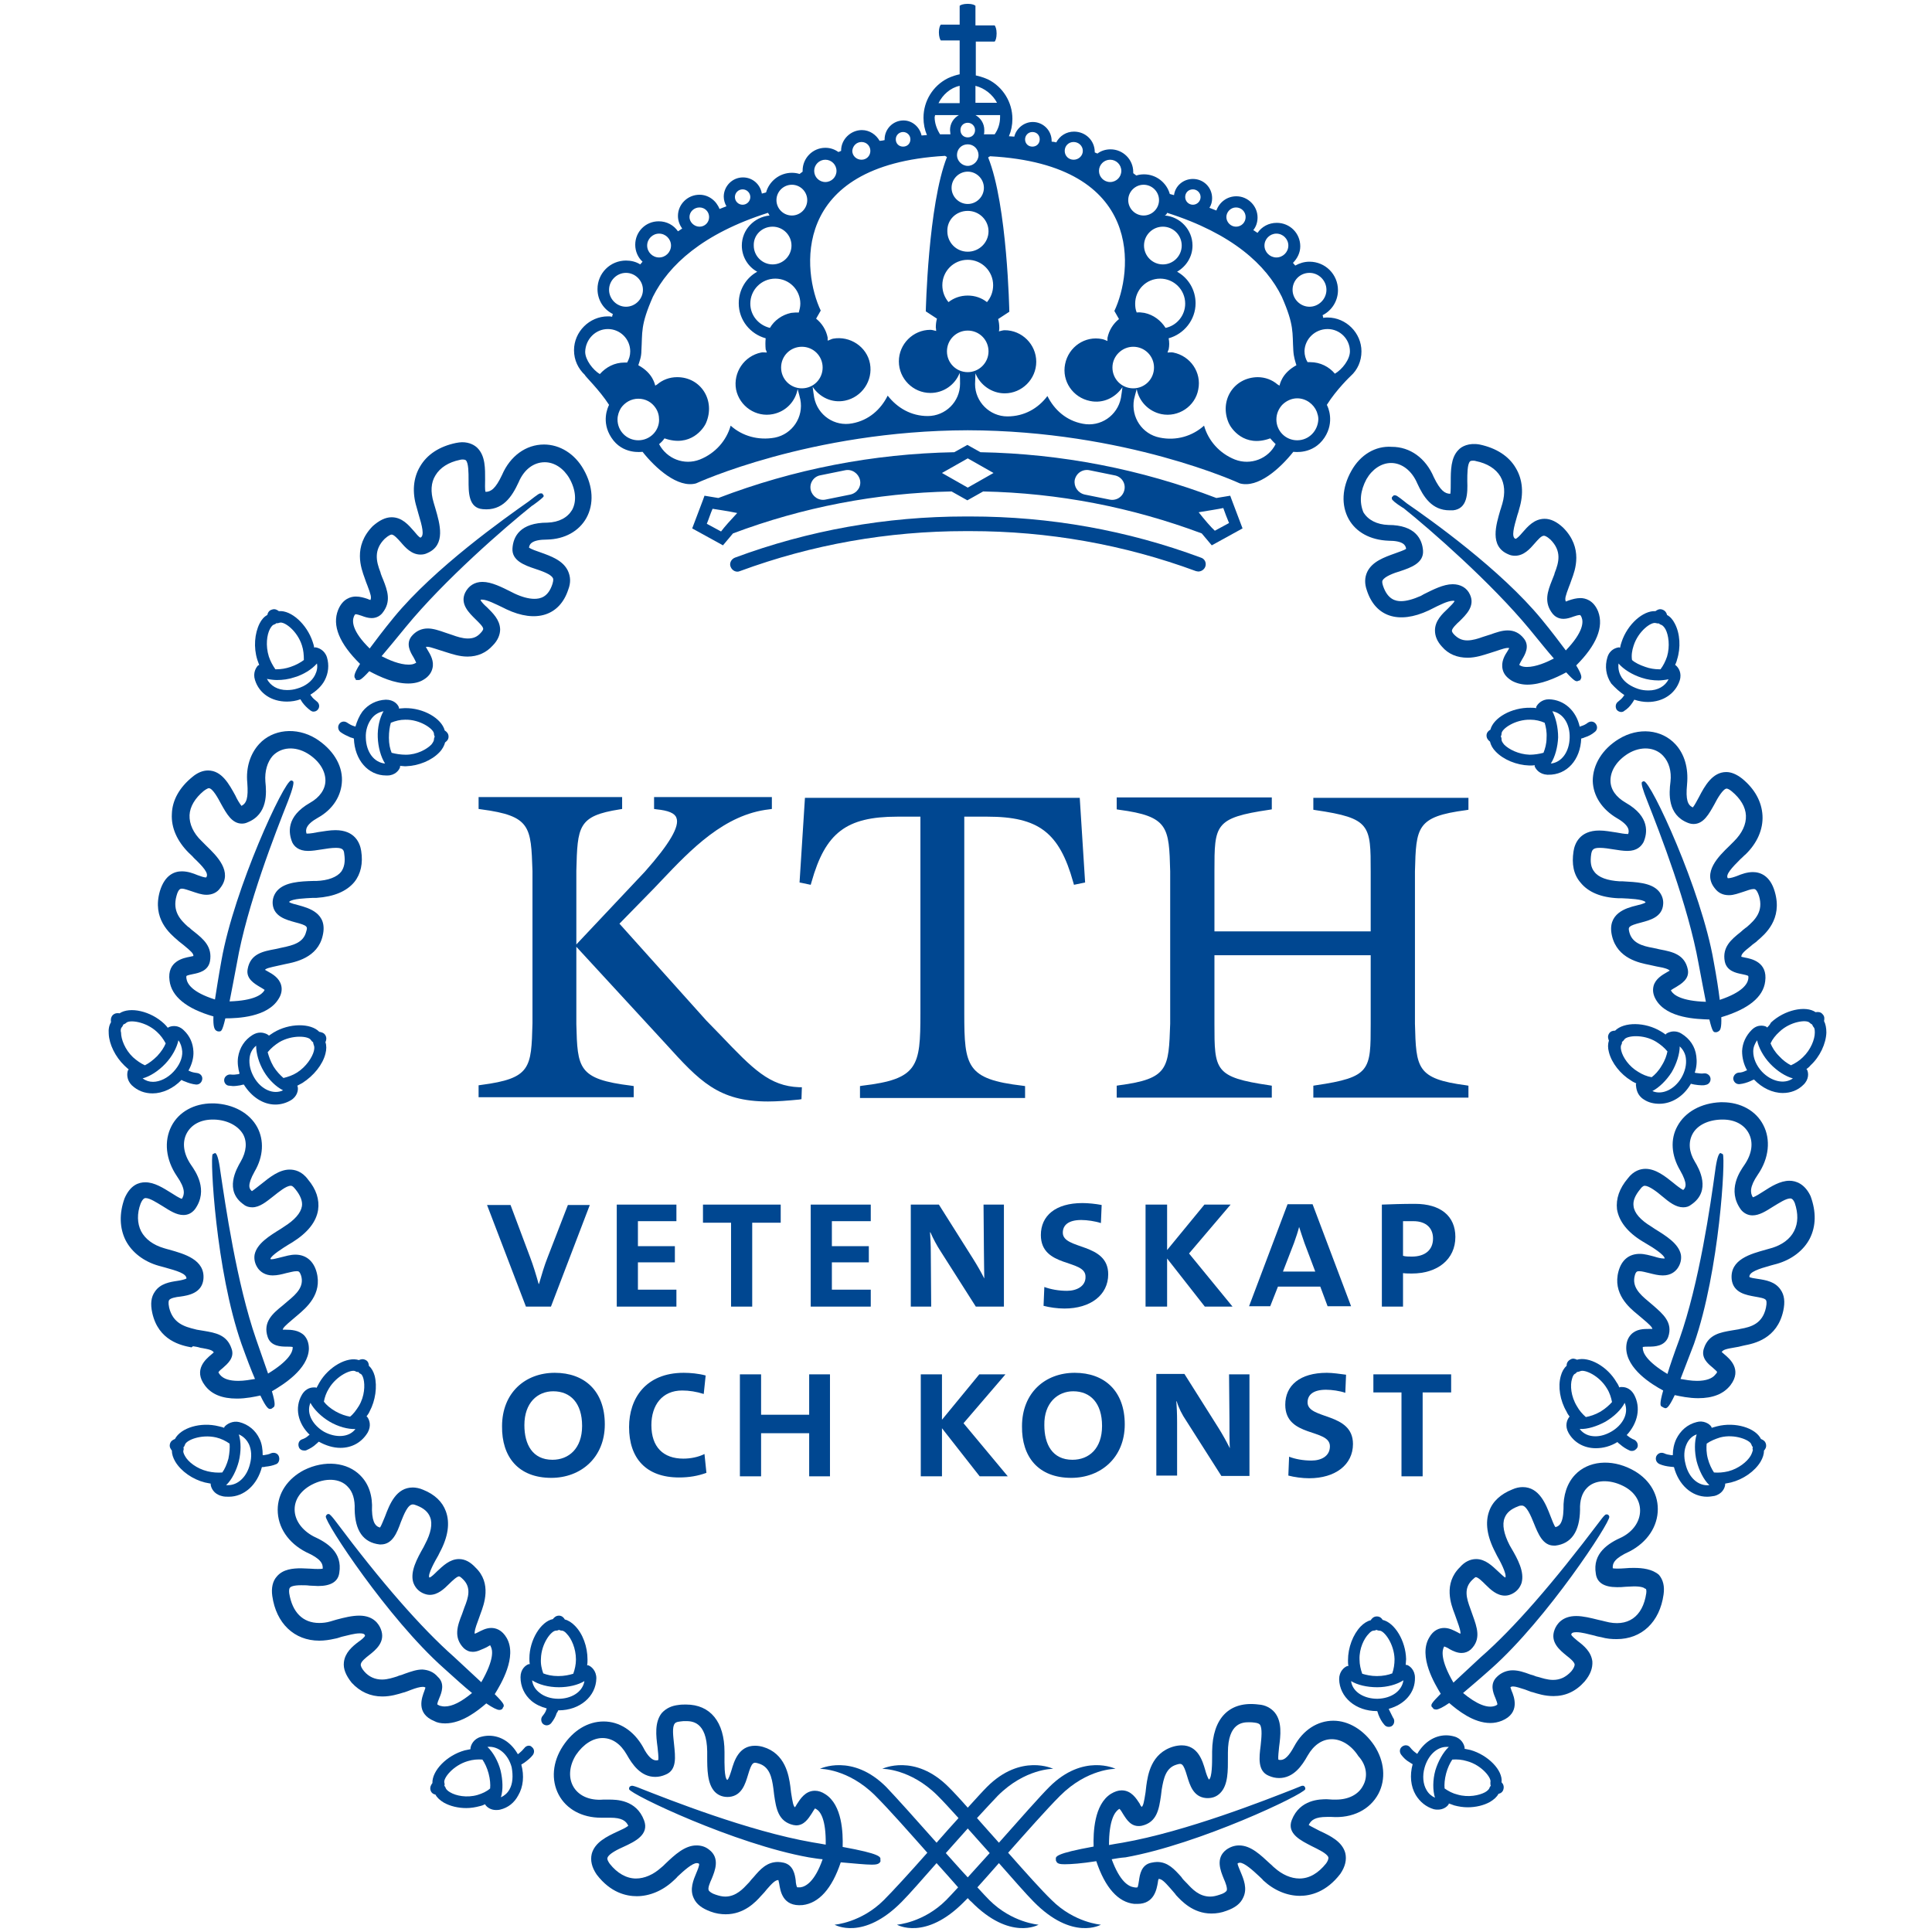 <svg width="64" height="64" viewBox="0 0 64 64" fill="none" xmlns="http://www.w3.org/2000/svg">
<path d="M33.396 61.374C34.008 60.685 34.659 59.946 35.117 59.487C36.023 58.582 36.953 58.594 36.953 58.594C36.953 58.594 35.883 58.072 34.761 59.194C34.455 59.5 33.779 60.264 33.09 61.042C32.836 60.762 32.593 60.481 32.364 60.226C32.619 59.946 32.861 59.691 33.052 59.487C33.957 58.582 34.888 58.594 34.888 58.594C34.888 58.594 33.817 58.072 32.695 59.194C32.555 59.334 32.325 59.589 32.058 59.882C31.79 59.576 31.561 59.334 31.42 59.194C30.298 58.072 29.227 58.594 29.227 58.594C29.227 58.594 30.158 58.582 31.063 59.487C31.267 59.691 31.497 59.946 31.752 60.226C31.522 60.481 31.267 60.762 31.025 61.042C30.337 60.264 29.648 59.5 29.355 59.194C28.233 58.072 27.162 58.594 27.162 58.594C27.162 58.594 28.093 58.582 28.998 59.487C29.457 59.946 30.107 60.685 30.719 61.374C30.145 62.024 29.584 62.636 29.279 62.942C28.526 63.694 27.647 63.758 27.647 63.758C27.647 63.758 28.59 64.306 29.878 62.993C30.12 62.751 30.541 62.266 31.025 61.718C31.293 62.011 31.535 62.292 31.739 62.521C31.586 62.687 31.446 62.84 31.344 62.942C30.592 63.694 29.712 63.758 29.712 63.758C29.712 63.758 30.655 64.306 31.943 62.993C31.981 62.955 32.02 62.916 32.058 62.878C32.096 62.916 32.134 62.967 32.172 62.993C33.46 64.306 34.404 63.758 34.404 63.758C34.404 63.758 33.524 63.694 32.772 62.942C32.67 62.84 32.529 62.687 32.377 62.521C32.581 62.292 32.836 62.011 33.09 61.718C33.575 62.266 33.996 62.751 34.238 62.993C35.526 64.306 36.469 63.758 36.469 63.758C36.469 63.758 35.589 63.694 34.837 62.942C34.518 62.636 33.97 62.024 33.396 61.374ZM32.058 62.19C31.828 61.947 31.586 61.667 31.331 61.386C31.573 61.119 31.816 60.838 32.058 60.571C32.3 60.838 32.542 61.119 32.785 61.386C32.529 61.667 32.287 61.935 32.058 62.19Z" fill="#004791"/>
<path d="M8.447 22.527C8.587 22.974 8.995 23.241 9.505 23.241C9.658 23.241 9.811 23.216 9.951 23.165C9.964 23.19 9.989 23.229 10.015 23.267C10.091 23.369 10.181 23.458 10.283 23.535C10.321 23.56 10.346 23.573 10.384 23.573C10.448 23.573 10.499 23.547 10.537 23.496C10.601 23.407 10.576 23.292 10.486 23.229C10.423 23.178 10.359 23.127 10.308 23.05C10.295 23.038 10.283 23.025 10.283 23.012C10.486 22.884 10.652 22.732 10.754 22.54C10.882 22.298 10.907 22.03 10.831 21.775C10.754 21.533 10.55 21.457 10.448 21.444C10.435 21.444 10.423 21.444 10.41 21.457C10.397 21.393 10.384 21.329 10.359 21.265C10.168 20.679 9.645 20.207 9.237 20.245C9.186 20.207 9.11 20.156 9.008 20.194C8.906 20.22 8.867 20.309 8.855 20.373C8.753 20.424 8.663 20.526 8.6 20.653C8.434 20.985 8.396 21.444 8.523 21.852C8.549 21.916 8.561 21.966 8.587 22.03C8.574 22.03 8.561 22.043 8.549 22.043C8.485 22.107 8.37 22.285 8.447 22.527ZM10.499 21.979C10.525 22.107 10.499 22.234 10.435 22.362C10.334 22.566 10.117 22.732 9.849 22.808C9.734 22.846 9.62 22.859 9.505 22.859C9.199 22.859 8.957 22.719 8.842 22.489C8.969 22.515 9.097 22.527 9.173 22.527C9.365 22.527 9.556 22.502 9.747 22.438C10.053 22.349 10.334 22.171 10.499 21.979ZM8.944 20.832C8.995 20.743 9.033 20.704 9.071 20.692C9.11 20.679 9.135 20.666 9.161 20.641C9.186 20.653 9.224 20.641 9.263 20.628C9.416 20.577 9.849 20.896 10.002 21.38C10.053 21.533 10.066 21.699 10.066 21.864C9.964 21.941 9.811 22.03 9.62 22.094C9.467 22.145 9.314 22.171 9.161 22.171C9.148 22.171 9.135 22.171 9.122 22.171C9.033 22.043 8.957 21.903 8.906 21.75C8.791 21.38 8.842 21.023 8.944 20.832Z" fill="#004791"/>
<path d="M12.832 25.689C13.087 25.689 13.227 25.511 13.253 25.409C13.253 25.396 13.253 25.383 13.253 25.37C13.304 25.37 13.355 25.383 13.406 25.383H13.444C13.865 25.37 14.298 25.192 14.553 24.924C14.655 24.822 14.719 24.695 14.745 24.593C14.796 24.555 14.859 24.504 14.859 24.402C14.859 24.3 14.796 24.236 14.732 24.198C14.63 23.802 14.031 23.445 13.406 23.458C13.342 23.458 13.278 23.471 13.215 23.471C13.215 23.458 13.215 23.445 13.215 23.433C13.177 23.331 13.049 23.178 12.781 23.178C12.475 23.19 12.195 23.331 12.004 23.573C11.902 23.713 11.825 23.892 11.774 24.07C11.761 24.07 11.749 24.057 11.736 24.057C11.647 24.032 11.583 23.994 11.506 23.943C11.417 23.879 11.302 23.892 11.239 23.981C11.175 24.07 11.2 24.185 11.277 24.249C11.379 24.325 11.494 24.376 11.608 24.427C11.659 24.44 11.698 24.453 11.723 24.465C11.749 25.179 12.195 25.689 12.794 25.689C12.819 25.689 12.832 25.689 12.832 25.689ZM13.419 23.841C13.916 23.828 14.362 24.147 14.375 24.3C14.375 24.338 14.388 24.376 14.4 24.402C14.388 24.427 14.375 24.465 14.375 24.504C14.375 24.529 14.349 24.593 14.286 24.669C14.133 24.822 13.814 25.001 13.444 25.001C13.278 25.001 13.113 24.975 12.973 24.937C12.921 24.81 12.883 24.644 12.883 24.44C12.883 24.236 12.909 24.07 12.947 23.943C13.1 23.879 13.253 23.841 13.419 23.841ZM12.118 24.44C12.106 24.198 12.182 23.968 12.31 23.802C12.386 23.7 12.514 23.598 12.705 23.56C12.577 23.777 12.501 24.108 12.514 24.427C12.526 24.746 12.616 25.077 12.756 25.294C12.386 25.256 12.131 24.912 12.118 24.44Z" fill="#004791"/>
<path d="M10.78 34.907C10.818 34.767 10.818 34.626 10.78 34.524C10.805 34.473 10.831 34.384 10.78 34.295C10.729 34.206 10.639 34.193 10.576 34.18C10.295 33.887 9.581 33.887 9.059 34.206C9.008 34.244 8.957 34.269 8.906 34.308C8.893 34.295 8.893 34.282 8.88 34.282C8.867 34.269 8.765 34.206 8.625 34.206C8.536 34.206 8.459 34.231 8.37 34.282C8.102 34.448 7.937 34.703 7.886 35.022C7.86 35.2 7.886 35.391 7.937 35.57C7.924 35.57 7.911 35.57 7.898 35.583C7.809 35.595 7.733 35.608 7.643 35.595C7.541 35.583 7.439 35.659 7.427 35.761C7.414 35.863 7.49 35.965 7.592 35.965C7.631 35.965 7.682 35.978 7.72 35.978C7.796 35.978 7.886 35.965 7.962 35.952C8.013 35.939 8.051 35.927 8.077 35.927C8.332 36.335 8.714 36.59 9.122 36.59C9.301 36.59 9.479 36.539 9.632 36.449C9.849 36.322 9.887 36.105 9.862 36.003C9.862 35.99 9.849 35.978 9.849 35.965C9.9 35.939 9.964 35.901 10.015 35.876C10.397 35.633 10.69 35.264 10.78 34.907ZM9.25 34.524C9.683 34.269 10.219 34.32 10.295 34.448C10.321 34.486 10.346 34.512 10.372 34.524C10.372 34.55 10.384 34.588 10.397 34.626C10.41 34.652 10.423 34.715 10.397 34.818C10.346 35.022 10.142 35.34 9.836 35.532C9.696 35.621 9.543 35.672 9.39 35.71C9.288 35.621 9.161 35.493 9.059 35.328C8.957 35.149 8.906 34.996 8.867 34.856C8.982 34.715 9.11 34.614 9.25 34.524ZM8.421 35.697C8.294 35.48 8.243 35.251 8.268 35.047C8.281 34.919 8.332 34.767 8.485 34.639C8.485 34.894 8.574 35.213 8.74 35.493C8.906 35.774 9.148 36.003 9.377 36.118C9.059 36.271 8.651 36.092 8.421 35.697Z" fill="#004791"/>
<path d="M4.125 35.302C4.176 35.353 4.227 35.391 4.265 35.429C4.252 35.442 4.252 35.442 4.239 35.455C4.201 35.557 4.188 35.774 4.367 35.952C4.558 36.131 4.788 36.22 5.055 36.22C5.387 36.22 5.744 36.054 6.012 35.774C6.037 35.786 6.075 35.812 6.126 35.825C6.241 35.876 6.369 35.914 6.496 35.927H6.509C6.611 35.927 6.687 35.85 6.7 35.748C6.713 35.646 6.636 35.557 6.522 35.544C6.432 35.532 6.356 35.519 6.279 35.48C6.267 35.468 6.254 35.468 6.241 35.468C6.356 35.264 6.42 35.034 6.407 34.83C6.394 34.563 6.292 34.32 6.088 34.129C5.973 34.014 5.846 33.989 5.769 33.989C5.68 33.989 5.616 34.014 5.591 34.027C5.578 34.027 5.565 34.04 5.565 34.053C5.527 34.002 5.476 33.951 5.438 33.912C4.992 33.492 4.303 33.339 3.959 33.568C3.895 33.555 3.806 33.555 3.729 33.632C3.666 33.708 3.666 33.798 3.678 33.861C3.615 33.963 3.589 34.091 3.602 34.244C3.615 34.588 3.819 35.009 4.125 35.302ZM6.037 34.83C6.05 35.06 5.935 35.302 5.744 35.506C5.553 35.71 5.298 35.837 5.068 35.837C4.941 35.837 4.826 35.799 4.724 35.723C4.966 35.659 5.247 35.48 5.476 35.238C5.706 34.996 5.859 34.703 5.91 34.461C5.986 34.562 6.024 34.69 6.037 34.83ZM4.035 34.027C4.061 34.002 4.074 33.963 4.086 33.938C4.112 33.925 4.15 33.912 4.176 33.887C4.278 33.772 4.826 33.836 5.196 34.18C5.323 34.295 5.412 34.422 5.489 34.563C5.438 34.69 5.349 34.83 5.208 34.983C5.068 35.123 4.928 35.225 4.8 35.289C4.66 35.225 4.533 35.136 4.405 35.022C4.137 34.767 4.01 34.422 4.01 34.206C3.984 34.116 4.01 34.053 4.035 34.027Z" fill="#004791"/>
<path d="M12.412 45.578C12.373 45.438 12.31 45.323 12.22 45.246C12.22 45.182 12.195 45.093 12.118 45.055C12.029 45.004 11.94 45.029 11.889 45.055C11.506 44.928 10.882 45.272 10.576 45.807C10.55 45.858 10.512 45.922 10.486 45.973C10.474 45.973 10.461 45.96 10.448 45.96C10.435 45.96 10.41 45.96 10.397 45.96C10.232 45.96 10.091 46.049 10.002 46.202C9.747 46.636 9.874 47.159 10.257 47.528C10.244 47.541 10.232 47.541 10.219 47.554C10.155 47.617 10.079 47.656 10.002 47.681C9.9 47.719 9.862 47.834 9.9 47.936C9.925 48.013 10.002 48.051 10.079 48.051C10.104 48.051 10.13 48.051 10.155 48.038C10.27 47.987 10.384 47.923 10.474 47.834C10.512 47.809 10.537 47.77 10.563 47.758C10.792 47.885 11.035 47.962 11.277 47.962C11.672 47.962 11.991 47.77 12.182 47.452C12.31 47.222 12.233 47.031 12.169 46.942C12.157 46.929 12.144 46.929 12.144 46.916C12.182 46.865 12.22 46.814 12.246 46.751C12.437 46.394 12.501 45.935 12.412 45.578ZM10.894 45.998C11.149 45.565 11.647 45.348 11.774 45.425C11.812 45.45 11.838 45.45 11.876 45.45C11.889 45.476 11.914 45.501 11.953 45.514C11.978 45.527 12.016 45.578 12.042 45.68C12.093 45.884 12.08 46.253 11.889 46.572C11.8 46.712 11.71 46.84 11.596 46.929C11.455 46.904 11.29 46.853 11.111 46.751C10.933 46.649 10.805 46.534 10.729 46.432C10.754 46.292 10.805 46.139 10.894 45.998ZM10.729 47.426C10.384 47.222 10.13 46.84 10.283 46.47C10.397 46.687 10.639 46.929 10.92 47.095C11.2 47.261 11.532 47.35 11.774 47.337C11.57 47.617 11.124 47.643 10.729 47.426Z" fill="#004791"/>
<path d="M9.237 48.242C9.199 48.14 9.084 48.102 8.982 48.14C8.906 48.178 8.829 48.191 8.74 48.204C8.714 48.204 8.714 48.204 8.702 48.204C8.702 48.013 8.676 47.822 8.6 47.669C8.472 47.388 8.23 47.184 7.924 47.108C7.707 47.057 7.516 47.171 7.439 47.261C7.427 47.273 7.427 47.286 7.427 47.299C7.363 47.273 7.299 47.261 7.248 47.248C6.649 47.095 5.986 47.299 5.795 47.669C5.731 47.694 5.655 47.732 5.629 47.834C5.604 47.936 5.655 48 5.693 48.051C5.693 48.166 5.731 48.293 5.808 48.421C5.999 48.739 6.381 49.007 6.789 49.109C6.853 49.122 6.917 49.135 6.98 49.147C6.98 49.16 6.98 49.173 6.98 49.186C6.993 49.288 7.082 49.492 7.337 49.555C7.414 49.581 7.503 49.581 7.58 49.581C8.09 49.581 8.523 49.186 8.676 48.599C8.714 48.599 8.753 48.599 8.791 48.586C8.918 48.574 9.046 48.548 9.161 48.497C9.237 48.459 9.275 48.344 9.237 48.242ZM6.126 48.23C6.075 48.14 6.063 48.077 6.075 48.051C6.088 48.013 6.088 47.974 6.075 47.949C6.101 47.923 6.114 47.898 6.126 47.86C6.165 47.707 6.662 47.503 7.159 47.617C7.325 47.656 7.478 47.732 7.605 47.822C7.618 47.949 7.605 48.127 7.567 48.319C7.516 48.51 7.439 48.676 7.363 48.778C7.21 48.79 7.044 48.778 6.878 48.739C6.509 48.65 6.228 48.421 6.126 48.23ZM8.281 48.497C8.179 48.918 7.886 49.198 7.554 49.198C7.529 49.198 7.516 49.198 7.49 49.198C7.682 49.02 7.835 48.701 7.911 48.408C7.988 48.089 7.988 47.758 7.911 47.516C8.09 47.592 8.192 47.732 8.243 47.834C8.332 48.026 8.345 48.255 8.281 48.497Z" fill="#004791"/>
<path d="M18.493 56.657H18.506C19.207 56.657 19.742 56.198 19.755 55.598C19.755 55.343 19.589 55.203 19.487 55.165C19.474 55.165 19.462 55.165 19.449 55.165C19.462 55.101 19.462 55.038 19.462 54.974C19.462 54.553 19.309 54.12 19.041 53.852C18.939 53.75 18.824 53.673 18.71 53.648C18.684 53.597 18.62 53.52 18.518 53.52C18.416 53.52 18.353 53.584 18.314 53.635C17.919 53.712 17.537 54.324 17.537 54.935C17.537 54.999 17.537 55.063 17.549 55.127C17.537 55.127 17.524 55.127 17.511 55.127C17.409 55.165 17.243 55.292 17.243 55.56C17.243 55.866 17.371 56.147 17.613 56.351C17.753 56.465 17.919 56.542 18.11 56.593C18.11 56.606 18.098 56.618 18.098 56.631C18.072 56.72 18.021 56.784 17.97 56.848C17.906 56.924 17.919 57.052 17.996 57.115C18.034 57.141 18.072 57.154 18.11 57.154C18.161 57.154 18.225 57.128 18.263 57.077C18.34 56.975 18.404 56.873 18.442 56.746C18.467 56.72 18.48 56.682 18.493 56.657ZM18.416 54.017C18.455 54.017 18.493 54.005 18.518 53.992C18.544 54.005 18.582 54.017 18.62 54.017C18.646 54.017 18.71 54.043 18.773 54.12C18.926 54.273 19.079 54.604 19.079 54.974C19.079 55.139 19.041 55.305 18.99 55.445C18.863 55.484 18.697 55.522 18.493 55.522C18.289 55.522 18.123 55.484 17.996 55.433C17.945 55.292 17.906 55.127 17.919 54.948C17.932 54.438 18.263 54.017 18.416 54.017ZM17.626 55.662C17.843 55.802 18.161 55.892 18.518 55.892C18.837 55.892 19.156 55.815 19.36 55.688C19.296 56.07 18.901 56.274 18.506 56.274H18.493C18.251 56.274 18.021 56.198 17.868 56.07C17.753 55.981 17.651 55.853 17.626 55.662Z" fill="#004791"/>
<path d="M17.371 57.906C17.32 57.97 17.256 58.033 17.192 58.084C17.18 58.097 17.167 58.097 17.154 58.11C16.937 57.727 16.593 57.498 16.198 57.498C16.109 57.498 16.02 57.511 15.93 57.536C15.688 57.6 15.599 57.804 15.586 57.906C15.586 57.919 15.586 57.931 15.586 57.944C15.522 57.957 15.459 57.97 15.395 57.983C14.796 58.148 14.311 58.658 14.324 59.066C14.286 59.117 14.235 59.194 14.26 59.296C14.286 59.398 14.362 59.436 14.426 59.449C14.477 59.551 14.579 59.64 14.706 59.716C14.91 59.831 15.178 59.895 15.446 59.895C15.599 59.895 15.752 59.869 15.892 59.831C15.956 59.818 16.02 59.793 16.07 59.767C16.07 59.78 16.083 59.793 16.083 59.793C16.134 59.869 16.262 59.959 16.427 59.959C16.466 59.959 16.517 59.959 16.568 59.946C16.835 59.882 17.039 59.716 17.167 59.474C17.333 59.194 17.371 58.824 17.269 58.454C17.294 58.441 17.333 58.416 17.371 58.39C17.473 58.314 17.575 58.237 17.651 58.136C17.715 58.046 17.702 57.931 17.613 57.868C17.562 57.804 17.435 57.817 17.371 57.906ZM15.816 59.461C15.459 59.563 15.102 59.487 14.91 59.372C14.821 59.321 14.783 59.27 14.77 59.245C14.757 59.206 14.745 59.181 14.719 59.155C14.732 59.13 14.732 59.092 14.719 59.053C14.681 58.9 15.012 58.48 15.497 58.339C15.662 58.288 15.828 58.276 15.981 58.288C16.058 58.403 16.134 58.556 16.185 58.747C16.236 58.939 16.249 59.117 16.236 59.245C16.122 59.347 15.981 59.41 15.816 59.461ZM16.874 59.283C16.81 59.398 16.708 59.487 16.593 59.538C16.67 59.296 16.657 58.964 16.581 58.645C16.504 58.352 16.338 58.046 16.147 57.868C16.504 57.83 16.835 58.11 16.95 58.543C17.001 58.824 16.988 59.092 16.874 59.283Z" fill="#004791"/>
<path d="M28.883 61.769C29.011 61.769 29.125 61.756 29.164 61.667C29.164 61.654 29.177 61.641 29.164 61.629C29.164 61.629 29.164 61.616 29.164 61.603C29.177 61.514 29.177 61.412 27.914 61.182C27.927 60.724 27.902 59.793 27.341 59.436C27.226 59.359 27.111 59.321 26.996 59.321C26.678 59.321 26.512 59.589 26.397 59.767C26.384 59.793 26.359 59.831 26.334 59.869C26.282 59.831 26.257 59.716 26.206 59.385L26.18 59.168C26.13 58.811 26.015 58.084 25.275 57.868C25.186 57.842 25.097 57.83 25.008 57.83C24.472 57.83 24.319 58.339 24.23 58.645C24.192 58.76 24.141 58.939 24.09 58.964C23.988 58.888 24 58.39 24 58.187V58.033C24 57.039 23.529 56.465 22.726 56.465C22.649 56.465 22.56 56.465 22.483 56.478C22.241 56.504 22.063 56.593 21.922 56.746C21.68 57.052 21.731 57.498 21.782 57.88C21.795 58.008 21.82 58.212 21.808 58.301C21.782 58.314 21.757 58.314 21.731 58.314C21.604 58.314 21.451 58.174 21.298 57.868C20.992 57.332 20.52 57.026 19.997 57.026C19.474 57.026 18.99 57.319 18.646 57.842C18.302 58.365 18.251 58.964 18.506 59.449C18.761 59.933 19.283 60.214 19.908 60.214C19.959 60.214 20.01 60.214 20.061 60.214C20.112 60.214 20.163 60.214 20.214 60.214C20.596 60.214 20.737 60.316 20.813 60.481C20.737 60.545 20.571 60.621 20.456 60.672C20.099 60.838 19.704 61.029 19.602 61.412C19.551 61.629 19.602 61.858 19.768 62.1C20.227 62.7 20.749 62.814 21.094 62.814C21.514 62.814 21.948 62.636 22.305 62.304C22.356 62.253 22.407 62.215 22.445 62.164C22.649 61.973 22.93 61.718 23.082 61.718C23.095 61.718 23.134 61.718 23.159 61.743C23.172 61.794 23.108 61.947 23.07 62.037C22.968 62.279 22.84 62.585 22.98 62.878C23.07 63.082 23.261 63.222 23.541 63.324C23.707 63.388 23.886 63.413 24.039 63.413C24.651 63.413 25.033 63.006 25.212 62.802L25.237 62.776C25.301 62.712 25.352 62.649 25.403 62.585C25.581 62.381 25.683 62.279 25.785 62.279C25.798 62.317 25.798 62.355 25.811 62.394C25.849 62.623 25.913 63.171 26.588 63.108C27.124 63.044 27.557 62.572 27.851 61.692C28.322 61.731 28.666 61.769 28.883 61.769ZM26.512 62.521C26.461 62.521 26.41 62.521 26.41 62.521C26.384 62.496 26.359 62.368 26.359 62.292C26.334 62.1 26.282 61.782 25.964 61.705C25.9 61.692 25.836 61.68 25.773 61.68C25.403 61.68 25.186 61.922 24.969 62.177C24.918 62.228 24.867 62.292 24.816 62.355L24.778 62.394C24.625 62.559 24.383 62.827 24.026 62.827C23.924 62.827 23.822 62.802 23.707 62.763C23.58 62.725 23.503 62.661 23.478 62.623C23.439 62.547 23.516 62.368 23.58 62.228C23.682 61.973 23.86 61.552 23.49 61.272C23.363 61.17 23.223 61.132 23.07 61.132C22.687 61.132 22.356 61.438 22.037 61.743C21.986 61.794 21.948 61.833 21.897 61.871C21.642 62.1 21.349 62.228 21.068 62.228C20.749 62.228 20.443 62.049 20.201 61.743C20.163 61.692 20.099 61.59 20.125 61.539C20.163 61.412 20.469 61.259 20.673 61.17C21.03 61.004 21.514 60.775 21.336 60.303C21.081 59.614 20.405 59.614 20.176 59.614C20.112 59.614 20.048 59.614 19.985 59.614C19.513 59.653 19.143 59.474 18.977 59.155C18.824 58.862 18.863 58.48 19.079 58.136C19.322 57.779 19.64 57.575 19.959 57.575C20.278 57.575 20.558 57.766 20.762 58.123C20.941 58.441 21.221 58.862 21.706 58.862C21.82 58.862 21.935 58.837 22.05 58.786C22.432 58.633 22.369 58.187 22.33 57.791C22.305 57.536 22.254 57.205 22.356 57.09C22.369 57.077 22.394 57.039 22.534 57.026C22.598 57.014 22.662 57.014 22.713 57.014C22.904 57.014 23.414 57.014 23.427 58.021V58.174C23.427 58.607 23.427 59.092 23.682 59.359C23.809 59.487 23.975 59.538 24.153 59.525C24.574 59.487 24.689 59.092 24.778 58.798C24.906 58.365 24.957 58.365 25.122 58.416C25.492 58.518 25.569 58.875 25.619 59.245L25.645 59.461C25.709 59.895 25.773 60.341 26.282 60.456C26.308 60.456 26.346 60.468 26.372 60.468C26.639 60.468 26.78 60.239 26.882 60.086C26.92 60.022 26.984 59.92 26.996 59.908C26.996 59.908 27.009 59.908 27.047 59.933C27.175 60.01 27.366 60.264 27.353 61.106C27.213 61.081 27.073 61.055 26.907 61.029C24.791 60.66 22.126 59.602 21.247 59.257C21.068 59.181 20.966 59.155 20.941 59.155C20.915 59.155 20.89 59.168 20.864 59.181C20.851 59.194 20.851 59.194 20.851 59.206C20.851 59.219 20.839 59.219 20.839 59.232C20.839 59.245 20.839 59.257 20.839 59.27C20.902 59.449 24.357 61.093 26.792 61.527C26.958 61.552 27.098 61.578 27.251 61.59C26.996 62.317 26.703 62.496 26.512 62.521Z" fill="#004791"/>
<path d="M11.749 22.451L11.787 22.502V22.527H11.876C11.914 22.527 11.965 22.527 12.233 22.234C12.59 22.425 13.062 22.642 13.521 22.642C13.712 22.642 13.89 22.604 14.031 22.515C14.184 22.425 14.286 22.298 14.324 22.145C14.388 21.903 14.26 21.686 14.158 21.52C14.145 21.495 14.12 21.457 14.107 21.431C14.184 21.406 14.349 21.469 14.553 21.533L14.796 21.61C14.961 21.661 15.216 21.75 15.484 21.75C15.828 21.75 16.109 21.622 16.326 21.38C16.491 21.214 16.568 21.023 16.568 20.845C16.555 20.526 16.326 20.309 16.134 20.118C16.058 20.054 15.943 19.939 15.918 19.876C15.93 19.863 15.93 19.863 15.969 19.863C16.134 19.863 16.427 20.016 16.67 20.131L16.772 20.182C17.766 20.653 18.544 20.386 18.824 19.532C18.913 19.302 18.901 19.098 18.812 18.907C18.646 18.562 18.251 18.422 17.894 18.295C17.779 18.257 17.6 18.193 17.524 18.142C17.537 18.027 17.613 17.874 18.123 17.874C18.71 17.861 19.181 17.594 19.424 17.16C19.678 16.701 19.653 16.115 19.334 15.554C19.041 15.031 18.544 14.725 18.021 14.725C17.422 14.725 16.899 15.108 16.631 15.732C16.415 16.191 16.262 16.293 16.083 16.293C16.058 16.204 16.07 16.026 16.07 15.898C16.07 15.528 16.083 15.108 15.816 14.84C15.726 14.751 15.561 14.649 15.306 14.649C15.242 14.649 15.178 14.661 15.102 14.674C14.553 14.789 14.145 15.057 13.916 15.452C13.687 15.834 13.648 16.306 13.801 16.803C13.827 16.88 13.839 16.956 13.865 17.033C13.98 17.415 14.069 17.747 13.929 17.81C13.878 17.798 13.776 17.67 13.712 17.594C13.534 17.39 13.317 17.135 12.973 17.135C12.768 17.135 12.565 17.237 12.348 17.428C11.685 18.104 11.965 18.83 12.08 19.149L12.093 19.187C12.118 19.264 12.144 19.328 12.169 19.391C12.284 19.697 12.31 19.787 12.271 19.876C12.233 19.863 12.195 19.85 12.169 19.837C12.055 19.799 11.927 19.761 11.787 19.761C11.634 19.761 11.353 19.825 11.2 20.207C10.996 20.717 11.239 21.316 11.927 21.992C11.71 22.336 11.736 22.4 11.749 22.451ZM11.723 20.424C11.749 20.36 11.774 20.347 11.774 20.347C11.825 20.347 11.902 20.373 11.978 20.398C12.08 20.437 12.195 20.475 12.31 20.475C12.488 20.475 12.603 20.386 12.666 20.309C12.973 19.927 12.832 19.557 12.692 19.2C12.666 19.136 12.641 19.085 12.616 19.009L12.603 18.958C12.463 18.601 12.373 18.218 12.743 17.849C12.87 17.734 12.947 17.708 12.973 17.708C13.049 17.708 13.177 17.849 13.278 17.963C13.431 18.142 13.636 18.371 13.929 18.371C14.005 18.371 14.082 18.359 14.158 18.32C14.783 18.053 14.566 17.339 14.426 16.854C14.4 16.778 14.388 16.714 14.362 16.637C14.26 16.293 14.273 15.987 14.426 15.745C14.579 15.49 14.859 15.312 15.229 15.235C15.267 15.222 15.293 15.222 15.331 15.222C15.408 15.222 15.433 15.248 15.433 15.248C15.522 15.337 15.522 15.668 15.522 15.898C15.522 16.293 15.51 16.829 15.994 16.867C16.657 16.931 16.963 16.446 17.18 15.975C17.358 15.554 17.677 15.312 18.047 15.312C18.365 15.312 18.671 15.515 18.863 15.847C19.079 16.23 19.105 16.612 18.952 16.892C18.799 17.147 18.518 17.3 18.136 17.313C17.231 17.313 17.001 17.772 16.976 18.167C16.95 18.575 17.384 18.728 17.728 18.843C17.957 18.919 18.251 19.021 18.314 19.149C18.327 19.162 18.34 19.213 18.302 19.34C18.161 19.787 17.894 19.837 17.702 19.837C17.511 19.837 17.282 19.774 17.039 19.659L16.938 19.608C16.631 19.455 16.287 19.276 15.981 19.276C15.726 19.276 15.522 19.404 15.408 19.634C15.229 20.016 15.548 20.309 15.752 20.513C15.854 20.615 16.007 20.755 16.007 20.832C16.007 20.857 15.981 20.908 15.918 20.972C15.803 21.1 15.675 21.151 15.497 21.151C15.318 21.151 15.127 21.087 14.987 21.036L14.757 20.959C14.541 20.883 14.349 20.819 14.171 20.819C13.954 20.819 13.776 20.908 13.636 21.074C13.431 21.329 13.597 21.61 13.699 21.775C13.725 21.826 13.776 21.916 13.788 21.954C13.776 21.954 13.776 21.966 13.763 21.966C13.699 22.005 13.623 22.017 13.534 22.017C13.24 22.017 12.883 21.864 12.641 21.737C12.845 21.495 13.113 21.176 13.444 20.768C14.719 19.213 16.733 17.466 17.626 16.752L17.651 16.739C17.881 16.574 17.996 16.472 18.008 16.446V16.408L17.957 16.344H17.906C17.868 16.344 17.855 16.344 17.511 16.612C16.733 17.16 14.4 18.805 13.049 20.449C12.692 20.883 12.437 21.227 12.246 21.482C11.659 20.908 11.659 20.577 11.723 20.424Z" fill="#004791"/>
<path d="M14.745 57.09C15.306 57.09 15.828 56.669 16.109 56.427C16.313 56.567 16.466 56.644 16.542 56.644C16.619 56.644 16.644 56.606 16.657 56.58C16.657 56.58 16.657 56.58 16.657 56.567C16.67 56.555 16.683 56.542 16.683 56.529C16.695 56.478 16.708 56.44 16.389 56.121C16.593 55.79 17.141 54.885 16.785 54.26C16.631 53.992 16.427 53.928 16.274 53.928C16.096 53.928 15.943 54.017 15.816 54.081C15.79 54.094 15.764 54.107 15.726 54.12C15.713 54.056 15.739 53.941 15.841 53.673L15.918 53.457C16.032 53.151 16.3 52.449 15.752 51.927C15.586 51.748 15.408 51.646 15.204 51.646C14.898 51.646 14.668 51.876 14.477 52.054C14.4 52.131 14.273 52.258 14.222 52.258C14.158 52.156 14.426 51.684 14.515 51.532L14.566 51.429C14.847 50.907 14.91 50.448 14.77 50.065C14.655 49.747 14.4 49.504 14.018 49.351C13.903 49.3 13.776 49.275 13.674 49.275C13.126 49.275 12.909 49.823 12.756 50.231C12.705 50.346 12.641 50.524 12.59 50.601C12.475 50.575 12.335 50.486 12.322 50.027C12.348 49.555 12.22 49.16 11.94 48.88C11.506 48.434 10.754 48.357 10.066 48.701C9.53 48.982 9.199 49.466 9.199 50.014C9.199 50.588 9.543 51.111 10.142 51.417C10.627 51.633 10.703 51.799 10.69 51.965C10.627 51.978 10.461 51.978 10.295 51.965C10.193 51.965 10.091 51.952 9.976 51.952C9.709 51.952 9.377 51.978 9.173 52.22C9.033 52.373 8.982 52.602 9.02 52.87C9.148 53.775 9.747 54.349 10.576 54.349C10.741 54.349 10.92 54.324 11.086 54.285C11.162 54.273 11.239 54.247 11.315 54.221C11.532 54.17 11.749 54.107 11.914 54.107C12.067 54.107 12.08 54.145 12.093 54.183C12.08 54.234 11.953 54.336 11.876 54.387C11.672 54.54 11.43 54.744 11.392 55.063C11.366 55.28 11.455 55.496 11.647 55.739C11.927 56.045 12.271 56.198 12.666 56.198C12.947 56.198 13.189 56.121 13.355 56.07L13.406 56.057C13.482 56.032 13.546 56.006 13.61 55.981C13.776 55.917 13.916 55.879 14.005 55.879C14.031 55.879 14.056 55.879 14.094 55.904C14.082 55.943 14.069 55.981 14.056 56.019C13.98 56.223 13.763 56.759 14.388 57.014C14.477 57.065 14.604 57.09 14.745 57.09ZM13.992 55.305C13.801 55.305 13.623 55.369 13.406 55.445C13.342 55.471 13.278 55.496 13.215 55.509L13.151 55.535C13.024 55.573 12.845 55.637 12.654 55.637C12.424 55.637 12.22 55.547 12.067 55.369C11.978 55.267 11.94 55.178 11.953 55.127C11.965 55.038 12.106 54.923 12.22 54.834C12.45 54.655 12.781 54.387 12.616 53.967C12.552 53.801 12.373 53.52 11.902 53.52C11.659 53.52 11.404 53.584 11.162 53.648C11.086 53.673 11.022 53.686 10.945 53.712C10.818 53.75 10.69 53.763 10.576 53.763C10.027 53.763 9.683 53.406 9.581 52.781C9.569 52.679 9.581 52.615 9.607 52.59C9.632 52.564 9.709 52.513 9.976 52.513C10.066 52.513 10.168 52.513 10.257 52.526C10.359 52.526 10.448 52.539 10.537 52.539C10.971 52.539 11.2 52.386 11.239 52.105C11.353 51.417 10.831 51.098 10.384 50.894C10.002 50.69 9.76 50.359 9.76 50.002C9.76 49.67 9.964 49.377 10.321 49.186C10.78 48.943 11.264 48.969 11.519 49.249C11.685 49.415 11.761 49.67 11.749 50.002C11.761 50.703 12.029 51.098 12.577 51.162H12.616C12.998 51.162 13.151 50.779 13.278 50.422C13.38 50.167 13.508 49.836 13.674 49.836C13.712 49.836 13.75 49.849 13.814 49.874C14.043 49.963 14.184 50.091 14.247 50.257C14.337 50.473 14.273 50.792 14.082 51.149L14.031 51.251C13.814 51.633 13.585 52.054 13.687 52.411C13.738 52.564 13.839 52.692 13.992 52.768C14.069 52.806 14.158 52.832 14.235 52.832C14.502 52.832 14.706 52.641 14.885 52.462C14.987 52.36 15.14 52.22 15.204 52.22C15.229 52.22 15.267 52.245 15.344 52.322C15.612 52.59 15.522 52.908 15.382 53.253L15.306 53.469C15.153 53.852 15.012 54.247 15.369 54.604C15.459 54.681 15.548 54.719 15.663 54.719C15.816 54.719 15.943 54.642 16.07 54.591C16.134 54.566 16.224 54.502 16.236 54.502C16.236 54.502 16.249 54.515 16.262 54.553C16.313 54.655 16.389 54.948 15.943 55.726C15.713 55.509 15.42 55.241 15.038 54.885C13.954 53.928 12.628 52.411 11.111 50.384C10.996 50.231 10.92 50.155 10.894 50.155C10.882 50.155 10.869 50.155 10.856 50.155C10.831 50.167 10.805 50.193 10.792 50.231C10.754 50.422 12.858 53.622 14.694 55.254C15.063 55.586 15.369 55.866 15.637 56.083C15.28 56.376 14.987 56.529 14.732 56.529C14.668 56.529 14.617 56.516 14.566 56.504C14.515 56.478 14.49 56.465 14.49 56.465C14.477 56.427 14.528 56.312 14.553 56.249C14.63 56.07 14.745 55.764 14.502 55.547C14.362 55.382 14.184 55.318 13.992 55.305Z" fill="#004791"/>
<path d="M6.394 44.596C6.483 44.609 6.56 44.621 6.636 44.647C6.942 44.698 7.031 44.724 7.082 44.8C7.057 44.825 7.019 44.851 6.993 44.877C6.827 45.017 6.394 45.374 6.789 45.896C7.006 46.19 7.363 46.33 7.847 46.33C8.153 46.33 8.447 46.266 8.625 46.228C8.829 46.661 8.906 46.674 8.944 46.674C8.982 46.674 9.008 46.661 9.033 46.636L9.071 46.61C9.097 46.572 9.135 46.521 9.008 46.088C9.377 45.871 10.206 45.361 10.232 44.685C10.232 44.494 10.181 44.354 10.079 44.239C9.9 44.061 9.645 44.048 9.467 44.048C9.441 44.048 9.39 44.048 9.365 44.048C9.377 43.984 9.454 43.908 9.696 43.704L9.862 43.563C10.13 43.334 10.69 42.875 10.486 42.136C10.384 41.766 10.13 41.562 9.785 41.562C9.62 41.562 9.454 41.613 9.301 41.651C9.186 41.676 9.071 41.715 8.995 41.715C8.969 41.715 8.969 41.715 8.957 41.702C8.982 41.587 9.39 41.332 9.556 41.23L9.683 41.154C10.193 40.835 10.474 40.478 10.537 40.083C10.588 39.739 10.474 39.394 10.206 39.076C10.002 38.795 9.76 38.744 9.594 38.744C9.25 38.744 8.931 38.999 8.663 39.216C8.561 39.292 8.408 39.42 8.345 39.458C8.255 39.382 8.179 39.267 8.434 38.808C8.727 38.311 8.753 37.775 8.523 37.342C8.268 36.87 7.733 36.577 7.095 36.551H7.031C6.432 36.551 5.922 36.832 5.68 37.304C5.425 37.801 5.489 38.413 5.859 38.961C6.152 39.382 6.114 39.573 6.024 39.713C5.935 39.688 5.782 39.586 5.68 39.522C5.412 39.356 5.119 39.165 4.813 39.165C4.596 39.165 4.316 39.254 4.125 39.7C3.946 40.198 3.959 40.682 4.163 41.09C4.367 41.485 4.762 41.791 5.259 41.931C5.323 41.944 5.387 41.97 5.451 41.983C5.859 42.097 6.177 42.187 6.177 42.352C6.139 42.378 5.986 42.416 5.884 42.429C5.629 42.467 5.31 42.518 5.132 42.786C5.004 42.964 4.979 43.194 5.043 43.487C5.247 44.417 6.012 44.571 6.343 44.634L6.394 44.596ZM5.604 43.321C5.565 43.143 5.591 43.079 5.604 43.066C5.642 43.002 5.833 42.964 5.973 42.951C6.241 42.913 6.687 42.837 6.738 42.378C6.802 41.727 6.101 41.536 5.604 41.396C5.54 41.383 5.476 41.358 5.425 41.345C5.081 41.243 4.813 41.052 4.673 40.784C4.545 40.529 4.533 40.198 4.66 39.866C4.737 39.688 4.8 39.688 4.826 39.688C4.966 39.688 5.196 39.841 5.387 39.955C5.629 40.108 5.846 40.249 6.075 40.249C6.228 40.249 6.356 40.185 6.458 40.057C6.917 39.42 6.471 38.795 6.33 38.591C6.075 38.221 6.024 37.839 6.19 37.533C6.343 37.253 6.649 37.087 7.044 37.087H7.095C7.529 37.1 7.886 37.291 8.051 37.571C8.192 37.826 8.166 38.145 7.975 38.477C7.835 38.719 7.414 39.445 8.077 39.904C8.153 39.968 8.255 39.994 8.357 39.994C8.6 39.994 8.816 39.815 9.059 39.624C9.237 39.484 9.479 39.28 9.632 39.28C9.658 39.28 9.696 39.28 9.785 39.394C9.951 39.598 10.027 39.79 10.002 39.955C9.964 40.185 9.76 40.414 9.416 40.631L9.301 40.708C8.931 40.937 8.51 41.192 8.434 41.562C8.408 41.715 8.447 41.88 8.549 42.021C8.625 42.123 8.778 42.25 9.033 42.25C9.186 42.25 9.339 42.212 9.479 42.174C9.607 42.148 9.722 42.11 9.824 42.11C9.887 42.11 9.925 42.11 9.976 42.263C10.079 42.62 9.824 42.862 9.53 43.104L9.365 43.245C9.033 43.512 8.702 43.793 8.867 44.29C8.969 44.596 9.301 44.609 9.492 44.609C9.556 44.609 9.645 44.609 9.696 44.621C9.696 44.634 9.696 44.634 9.696 44.647C9.696 44.787 9.569 45.081 8.88 45.501C8.778 45.208 8.651 44.838 8.485 44.367C7.835 42.492 7.465 39.904 7.299 38.795C7.248 38.4 7.184 38.196 7.121 38.196L7.044 38.234C6.955 38.362 7.146 42.084 8 44.52C8.179 45.017 8.319 45.386 8.447 45.68C8.294 45.705 8.09 45.743 7.898 45.743C7.605 45.743 7.401 45.68 7.286 45.539C7.248 45.488 7.235 45.463 7.235 45.463C7.248 45.425 7.337 45.348 7.388 45.31C7.529 45.182 7.784 44.978 7.669 44.672C7.516 44.214 7.133 44.15 6.751 44.086C6.675 44.073 6.598 44.061 6.522 44.048L6.471 44.035C6.101 43.946 5.731 43.831 5.604 43.321Z" fill="#004791"/>
<path d="M5.884 31.146L5.91 31.171C5.973 31.222 6.037 31.273 6.088 31.312C6.33 31.515 6.407 31.579 6.407 31.669C6.369 31.681 6.33 31.681 6.292 31.694C6.088 31.732 5.527 31.834 5.616 32.484C5.68 33.007 6.177 33.415 7.07 33.67C7.057 34.014 7.108 34.078 7.133 34.116C7.159 34.142 7.197 34.167 7.235 34.167C7.248 34.167 7.261 34.167 7.261 34.167C7.325 34.167 7.363 34.167 7.465 33.734C7.873 33.734 8.855 33.696 9.224 33.096C9.326 32.943 9.352 32.778 9.314 32.638C9.25 32.395 9.033 32.268 8.867 32.178C8.842 32.166 8.804 32.14 8.778 32.127C8.816 32.077 8.931 32.051 9.224 31.987L9.454 31.936C9.773 31.872 10.525 31.732 10.69 30.993C10.869 30.241 10.206 30.075 9.887 29.986C9.785 29.96 9.632 29.922 9.581 29.884C9.581 29.884 9.581 29.884 9.581 29.871C9.683 29.769 10.13 29.756 10.372 29.743H10.486C11.06 29.705 11.481 29.527 11.736 29.221C11.953 28.953 12.029 28.596 11.965 28.188C11.927 27.933 11.761 27.5 11.111 27.5C10.92 27.5 10.729 27.538 10.55 27.563C10.41 27.589 10.283 27.614 10.181 27.614C10.168 27.614 10.155 27.614 10.155 27.614C10.117 27.5 10.117 27.321 10.525 27.092C11.035 26.811 11.315 26.352 11.328 25.855C11.341 25.32 11.009 24.81 10.461 24.465C9.811 24.07 9.033 24.159 8.587 24.644C8.294 24.963 8.141 25.422 8.192 25.931C8.23 26.441 8.166 26.607 8 26.696C7.937 26.62 7.847 26.467 7.796 26.352C7.592 25.983 7.35 25.523 6.891 25.523C6.713 25.523 6.534 25.6 6.369 25.74C5.948 26.084 5.706 26.505 5.693 26.964C5.667 27.423 5.871 27.869 6.254 28.252C6.305 28.303 6.369 28.354 6.42 28.418C6.713 28.698 6.942 28.94 6.827 29.068C6.764 29.068 6.649 29.029 6.547 28.991C6.394 28.927 6.216 28.864 6.024 28.864C5.782 28.864 5.463 28.979 5.298 29.514C5.03 30.432 5.629 30.929 5.884 31.146ZM5.846 29.68C5.91 29.438 5.986 29.438 6.024 29.438C6.114 29.438 6.228 29.488 6.356 29.527C6.509 29.578 6.675 29.641 6.84 29.641C7.031 29.641 7.197 29.565 7.299 29.412C7.72 28.877 7.184 28.354 6.827 28.01C6.777 27.959 6.726 27.908 6.675 27.857C6.407 27.602 6.267 27.296 6.279 27.002C6.292 26.722 6.458 26.441 6.751 26.199C6.853 26.123 6.904 26.11 6.917 26.11C7.044 26.11 7.223 26.441 7.325 26.633C7.503 26.951 7.682 27.283 8.013 27.283C8.077 27.283 8.141 27.27 8.192 27.245C8.88 26.977 8.829 26.263 8.791 25.893C8.765 25.549 8.855 25.243 9.033 25.039C9.314 24.746 9.773 24.708 10.193 24.963C10.563 25.192 10.78 25.523 10.78 25.855C10.78 26.148 10.588 26.416 10.27 26.594C9.467 27.053 9.556 27.602 9.683 27.908C9.747 28.035 9.887 28.188 10.206 28.188C10.346 28.188 10.499 28.163 10.665 28.137C10.818 28.112 10.984 28.086 11.124 28.086C11.353 28.086 11.392 28.15 11.404 28.29C11.443 28.545 11.404 28.736 11.302 28.877C11.162 29.055 10.869 29.17 10.474 29.183H10.372C9.938 29.195 9.441 29.221 9.186 29.501C9.084 29.616 9.02 29.769 9.033 29.947C9.071 30.368 9.492 30.47 9.76 30.547C10.206 30.661 10.193 30.7 10.142 30.865C10.053 31.222 9.722 31.312 9.352 31.388L9.122 31.439C8.714 31.515 8.294 31.592 8.204 32.102C8.141 32.421 8.434 32.587 8.6 32.688C8.651 32.714 8.727 32.765 8.765 32.79C8.765 32.803 8.753 32.803 8.753 32.816C8.676 32.943 8.421 33.147 7.605 33.173C7.669 32.854 7.745 32.446 7.847 31.911C8.179 29.986 9.135 27.563 9.543 26.531C9.696 26.136 9.747 25.919 9.709 25.881C9.696 25.868 9.671 25.855 9.645 25.855C9.416 25.855 7.758 29.438 7.337 31.809C7.235 32.37 7.172 32.79 7.121 33.109C6.356 32.867 6.203 32.587 6.177 32.421C6.165 32.357 6.177 32.331 6.177 32.331C6.203 32.306 6.33 32.281 6.394 32.268C6.585 32.23 6.891 32.166 6.955 31.847C7.044 31.363 6.738 31.108 6.432 30.865C6.381 30.827 6.318 30.776 6.267 30.725L6.228 30.7C5.973 30.47 5.706 30.19 5.846 29.68Z" fill="#004791"/>
<path d="M53.808 23.025C53.795 23.038 53.795 23.05 53.782 23.063C53.731 23.139 53.667 23.19 53.604 23.241C53.514 23.305 53.502 23.42 53.553 23.509C53.591 23.56 53.655 23.586 53.706 23.586C53.744 23.586 53.782 23.573 53.808 23.547C53.91 23.484 53.999 23.394 54.075 23.28C54.101 23.241 54.126 23.203 54.139 23.178C54.292 23.229 54.445 23.254 54.585 23.254C55.095 23.254 55.503 22.974 55.643 22.54C55.72 22.298 55.605 22.119 55.516 22.043C55.503 22.03 55.49 22.03 55.49 22.03C55.516 21.966 55.541 21.916 55.554 21.852C55.682 21.457 55.656 20.985 55.478 20.653C55.414 20.526 55.325 20.424 55.223 20.373C55.21 20.309 55.172 20.233 55.07 20.194C54.968 20.156 54.891 20.207 54.84 20.245C54.432 20.22 53.91 20.679 53.718 21.265C53.693 21.329 53.68 21.393 53.667 21.457C53.655 21.457 53.642 21.444 53.629 21.444C53.527 21.457 53.323 21.52 53.247 21.775C53.157 22.069 53.196 22.375 53.374 22.642C53.514 22.795 53.655 22.923 53.808 23.025ZM54.114 21.393C54.267 20.908 54.7 20.59 54.853 20.641C54.891 20.653 54.929 20.653 54.955 20.653C54.98 20.679 55.006 20.692 55.044 20.704C55.07 20.717 55.121 20.755 55.172 20.845C55.274 21.036 55.325 21.406 55.223 21.75C55.172 21.903 55.095 22.056 55.006 22.171C54.993 22.171 54.98 22.171 54.955 22.171C54.815 22.171 54.649 22.145 54.509 22.094C54.318 22.03 54.164 21.954 54.063 21.864C54.037 21.712 54.063 21.546 54.114 21.393ZM53.616 21.979C53.782 22.171 54.063 22.349 54.381 22.451C54.572 22.515 54.764 22.54 54.942 22.54C55.019 22.54 55.146 22.527 55.274 22.502C55.159 22.732 54.917 22.872 54.611 22.872C54.496 22.872 54.381 22.859 54.267 22.821C54.037 22.744 53.833 22.617 53.718 22.438C53.655 22.336 53.591 22.183 53.616 21.979Z" fill="#004791"/>
<path d="M52.38 24.465C52.418 24.453 52.443 24.453 52.494 24.427C52.622 24.389 52.737 24.325 52.826 24.249C52.915 24.185 52.928 24.07 52.864 23.981C52.8 23.892 52.686 23.879 52.596 23.943C52.533 23.994 52.456 24.032 52.367 24.057C52.354 24.07 52.341 24.07 52.329 24.07C52.214 23.547 51.819 23.178 51.309 23.165C51.066 23.165 50.926 23.331 50.888 23.42C50.888 23.433 50.888 23.445 50.888 23.458C50.824 23.445 50.761 23.445 50.697 23.445C50.072 23.433 49.473 23.777 49.371 24.172C49.32 24.198 49.243 24.261 49.243 24.363C49.243 24.465 49.307 24.529 49.358 24.567C49.384 24.682 49.447 24.797 49.549 24.899C49.804 25.166 50.238 25.345 50.659 25.358H50.697C50.748 25.358 50.799 25.358 50.837 25.345C50.837 25.358 50.837 25.37 50.837 25.383C50.875 25.485 51.003 25.651 51.258 25.664H51.283C51.908 25.677 52.354 25.166 52.38 24.465ZM50.671 25.001C50.302 24.988 49.983 24.822 49.83 24.669C49.766 24.593 49.741 24.542 49.741 24.504C49.741 24.465 49.741 24.427 49.715 24.402C49.728 24.376 49.741 24.338 49.741 24.3C49.741 24.147 50.187 23.828 50.697 23.841C50.863 23.841 51.028 23.879 51.169 23.943C51.207 24.07 51.245 24.236 51.232 24.44C51.232 24.644 51.181 24.81 51.13 24.937C50.99 24.975 50.824 25.001 50.671 25.001ZM51.373 25.294C51.513 25.077 51.602 24.746 51.615 24.427C51.615 24.096 51.538 23.777 51.423 23.56C51.781 23.624 52.01 23.981 51.997 24.44C51.984 24.912 51.73 25.256 51.373 25.294Z" fill="#004791"/>
<path d="M54.458 36.424C54.611 36.526 54.789 36.564 54.968 36.564C55.376 36.564 55.771 36.322 56.013 35.901C56.051 35.914 56.077 35.914 56.128 35.927C56.204 35.939 56.294 35.952 56.37 35.952C56.421 35.952 56.459 35.952 56.498 35.939C56.6 35.927 56.676 35.837 56.663 35.723C56.651 35.621 56.549 35.544 56.447 35.557C56.37 35.57 56.281 35.557 56.192 35.544C56.179 35.544 56.166 35.544 56.141 35.532C56.204 35.353 56.217 35.162 56.192 34.983C56.153 34.664 55.975 34.41 55.707 34.244C55.631 34.193 55.541 34.167 55.452 34.167C55.312 34.167 55.21 34.231 55.197 34.244C55.184 34.257 55.184 34.269 55.172 34.269C55.121 34.231 55.07 34.193 55.019 34.167C54.496 33.849 53.795 33.849 53.502 34.142C53.438 34.142 53.349 34.155 53.298 34.244C53.247 34.333 53.272 34.41 53.298 34.473C53.259 34.588 53.259 34.715 53.298 34.856C53.387 35.213 53.68 35.583 54.037 35.799C54.088 35.837 54.152 35.863 54.203 35.889C54.203 35.901 54.19 35.914 54.19 35.927C54.203 36.067 54.228 36.284 54.458 36.424ZM55.847 35.06C55.873 35.264 55.822 35.493 55.694 35.71C55.465 36.092 55.057 36.284 54.738 36.143C54.955 36.029 55.197 35.799 55.376 35.519C55.541 35.238 55.643 34.907 55.643 34.664C55.771 34.779 55.835 34.932 55.847 35.06ZM53.706 34.805C53.68 34.703 53.693 34.639 53.706 34.614C53.731 34.575 53.731 34.55 53.731 34.512C53.757 34.499 53.782 34.473 53.808 34.435C53.884 34.308 54.432 34.244 54.866 34.512C55.006 34.601 55.133 34.703 55.236 34.83C55.21 34.958 55.159 35.123 55.044 35.302C54.942 35.48 54.815 35.608 54.713 35.684C54.56 35.659 54.407 35.595 54.267 35.506C53.961 35.328 53.757 35.022 53.706 34.805Z" fill="#004791"/>
<path d="M58.538 34.04C58.525 34.027 58.525 34.014 58.512 34.014C58.499 34.002 58.435 33.976 58.346 33.976C58.257 33.976 58.142 34.002 58.028 34.116C57.836 34.308 57.721 34.55 57.709 34.818C57.709 35.034 57.76 35.251 57.874 35.455C57.862 35.455 57.849 35.468 57.836 35.468C57.76 35.506 57.683 35.532 57.594 35.532C57.492 35.544 57.416 35.633 57.416 35.736C57.428 35.837 57.505 35.914 57.607 35.914H57.62C57.747 35.901 57.874 35.863 57.989 35.812C58.04 35.786 58.066 35.774 58.104 35.761C58.372 36.041 58.716 36.207 59.06 36.207C59.315 36.207 59.557 36.118 59.736 35.939C59.927 35.761 59.914 35.544 59.863 35.442C59.863 35.429 59.851 35.429 59.838 35.417C59.889 35.379 59.94 35.34 59.978 35.289C60.284 35.009 60.488 34.575 60.501 34.206C60.501 34.053 60.475 33.925 60.424 33.823C60.437 33.759 60.45 33.67 60.373 33.594C60.31 33.517 60.22 33.517 60.144 33.53C59.812 33.3 59.111 33.453 58.665 33.874C58.627 33.951 58.588 33.989 58.538 34.04ZM58.372 35.506C58.181 35.302 58.078 35.06 58.078 34.83C58.078 34.69 58.13 34.575 58.206 34.461C58.257 34.703 58.41 34.996 58.639 35.238C58.869 35.48 59.149 35.659 59.392 35.723C59.111 35.927 58.678 35.825 58.372 35.506ZM59.94 33.874C59.965 33.9 60.004 33.925 60.029 33.938C60.042 33.963 60.055 34.002 60.08 34.027C60.106 34.053 60.118 34.104 60.118 34.206C60.118 34.422 59.991 34.767 59.723 35.022C59.608 35.136 59.468 35.225 59.328 35.289C59.2 35.225 59.06 35.123 58.933 34.983C58.792 34.843 58.703 34.69 58.652 34.563C58.716 34.422 58.818 34.295 58.945 34.18C59.302 33.836 59.838 33.772 59.94 33.874Z" fill="#004791"/>
<path d="M54.126 46.19C54.037 46.037 53.897 45.947 53.731 45.947C53.718 45.947 53.693 45.947 53.68 45.947C53.667 45.947 53.655 45.96 53.642 45.96C53.616 45.896 53.591 45.845 53.553 45.794C53.247 45.259 52.635 44.928 52.239 45.042C52.188 45.017 52.099 44.978 52.01 45.042C51.921 45.093 51.895 45.17 51.895 45.246C51.806 45.323 51.742 45.438 51.704 45.578C51.602 45.935 51.678 46.394 51.895 46.763C51.921 46.827 51.959 46.878 51.997 46.929C51.984 46.942 51.972 46.942 51.972 46.955C51.908 47.044 51.831 47.235 51.959 47.465C52.138 47.783 52.469 47.974 52.864 47.974C53.106 47.974 53.349 47.911 53.578 47.77C53.604 47.796 53.629 47.822 53.667 47.847C53.769 47.936 53.871 48 53.986 48.051C54.012 48.064 54.037 48.064 54.063 48.064C54.139 48.064 54.203 48.013 54.241 47.949C54.279 47.847 54.228 47.745 54.139 47.694C54.063 47.669 53.986 47.617 53.922 47.566C53.91 47.554 53.897 47.541 53.884 47.541C54.254 47.146 54.368 46.623 54.126 46.19ZM52.074 45.68C52.099 45.578 52.138 45.527 52.163 45.514C52.201 45.501 52.227 45.463 52.239 45.45C52.265 45.45 52.303 45.438 52.341 45.425C52.482 45.348 52.979 45.565 53.234 45.998C53.323 46.139 53.374 46.304 53.4 46.445C53.31 46.547 53.183 46.661 53.017 46.763C52.839 46.865 52.673 46.916 52.533 46.942C52.418 46.84 52.316 46.725 52.239 46.585C52.035 46.253 52.01 45.884 52.074 45.68ZM53.374 47.426C53.196 47.528 53.017 47.579 52.851 47.579C52.635 47.579 52.456 47.503 52.329 47.337C52.584 47.35 52.902 47.248 53.183 47.095C53.463 46.929 53.706 46.7 53.82 46.47C53.973 46.84 53.731 47.222 53.374 47.426Z" fill="#004791"/>
<path d="M58.334 47.669C58.155 47.299 57.479 47.095 56.88 47.248C56.816 47.261 56.753 47.286 56.702 47.299C56.702 47.286 56.689 47.273 56.689 47.261C56.625 47.159 56.421 47.044 56.204 47.108C55.898 47.184 55.669 47.388 55.529 47.669C55.452 47.834 55.414 48.013 55.414 48.204C55.401 48.204 55.388 48.204 55.363 48.204C55.274 48.191 55.197 48.178 55.121 48.14C55.019 48.102 54.917 48.14 54.866 48.242C54.828 48.344 54.866 48.446 54.968 48.497C55.083 48.548 55.21 48.574 55.337 48.587C55.388 48.587 55.427 48.599 55.452 48.599C55.605 49.186 56.039 49.581 56.549 49.581C56.625 49.581 56.714 49.568 56.791 49.555C57.046 49.492 57.135 49.3 57.148 49.186C57.148 49.173 57.148 49.16 57.148 49.147C57.212 49.135 57.275 49.122 57.339 49.109C57.747 49.007 58.13 48.739 58.321 48.421C58.397 48.293 58.435 48.166 58.435 48.051C58.474 48.013 58.525 47.936 58.499 47.834C58.474 47.732 58.397 47.694 58.334 47.669ZM55.835 48.497C55.771 48.255 55.784 48.026 55.873 47.834C55.924 47.719 56.026 47.579 56.204 47.516C56.128 47.758 56.128 48.089 56.204 48.408C56.281 48.701 56.434 49.02 56.625 49.198C56.255 49.237 55.937 48.943 55.835 48.497ZM57.989 48.23C57.874 48.421 57.594 48.65 57.25 48.739C57.084 48.778 56.931 48.79 56.778 48.778C56.702 48.663 56.625 48.51 56.574 48.319C56.523 48.127 56.523 47.949 56.536 47.822C56.663 47.732 56.816 47.669 56.982 47.617C57.467 47.49 57.977 47.707 58.015 47.847C58.028 47.885 58.04 47.911 58.066 47.936C58.053 47.962 58.053 48 58.066 48.038C58.053 48.077 58.04 48.14 57.989 48.23Z" fill="#004791"/>
<path d="M46.018 56.644C46.018 56.631 46.005 56.618 46.005 56.606C46.528 56.465 46.885 56.07 46.872 55.573C46.872 55.318 46.694 55.178 46.604 55.152C46.592 55.152 46.579 55.152 46.566 55.152C46.566 55.089 46.579 55.025 46.579 54.961C46.566 54.349 46.196 53.75 45.801 53.661C45.776 53.61 45.712 53.546 45.61 53.546C45.508 53.546 45.444 53.61 45.406 53.673C45.291 53.699 45.176 53.775 45.075 53.877C44.819 54.145 44.654 54.578 44.654 54.999C44.654 55.063 44.654 55.127 44.666 55.19C44.654 55.19 44.641 55.19 44.628 55.19C44.526 55.229 44.361 55.369 44.361 55.624C44.373 56.223 44.909 56.682 45.61 56.682H45.623C45.636 56.72 45.648 56.746 45.661 56.797C45.712 56.924 45.763 57.026 45.852 57.128C45.89 57.179 45.941 57.205 46.005 57.205C46.043 57.205 46.094 57.192 46.12 57.166C46.196 57.103 46.209 56.975 46.145 56.899C46.094 56.797 46.056 56.72 46.018 56.644ZM45.342 54.12C45.406 54.043 45.47 54.017 45.495 54.017C45.533 54.017 45.572 54.005 45.597 53.992C45.623 54.005 45.661 54.017 45.687 54.017H45.699C45.852 54.017 46.184 54.451 46.196 54.961C46.196 55.127 46.171 55.292 46.12 55.433C45.992 55.484 45.814 55.522 45.61 55.522C45.419 55.522 45.253 55.484 45.126 55.445C45.075 55.305 45.036 55.139 45.036 54.974C45.023 54.604 45.189 54.273 45.342 54.12ZM44.756 55.688C44.96 55.815 45.279 55.892 45.623 55.892C45.954 55.892 46.273 55.802 46.49 55.662C46.439 56.019 46.094 56.261 45.636 56.274H45.623C45.215 56.274 44.807 56.07 44.756 55.688Z" fill="#004791"/>
<path d="M48.708 57.97C48.644 57.957 48.581 57.944 48.517 57.931C48.517 57.919 48.517 57.906 48.517 57.893C48.504 57.791 48.415 57.587 48.172 57.523C48.083 57.498 47.994 57.485 47.905 57.485C47.51 57.485 47.165 57.727 46.949 58.097C46.936 58.097 46.923 58.084 46.91 58.072C46.834 58.021 46.783 57.97 46.719 57.893C46.655 57.804 46.541 57.791 46.451 57.855C46.362 57.919 46.349 58.033 46.413 58.123C46.49 58.225 46.579 58.314 46.694 58.378C46.732 58.403 46.77 58.429 46.796 58.441C46.694 58.811 46.732 59.181 46.898 59.461C47.038 59.691 47.242 59.857 47.497 59.933C47.548 59.946 47.586 59.946 47.637 59.946C47.803 59.946 47.93 59.857 47.981 59.78C47.994 59.767 47.994 59.755 47.994 59.742C48.058 59.767 48.109 59.78 48.172 59.806C48.313 59.844 48.466 59.869 48.619 59.869C48.886 59.869 49.154 59.806 49.358 59.691C49.486 59.614 49.588 59.525 49.639 59.423C49.702 59.41 49.779 59.372 49.804 59.27C49.83 59.168 49.792 59.092 49.741 59.041C49.792 58.645 49.294 58.136 48.708 57.97ZM47.535 59.551C47.42 59.5 47.318 59.41 47.255 59.296C47.14 59.104 47.114 58.824 47.191 58.556C47.306 58.148 47.599 57.868 47.917 57.868C47.943 57.868 47.968 57.868 47.994 57.868C47.803 58.046 47.637 58.352 47.548 58.645C47.459 58.964 47.459 59.308 47.535 59.551ZM49.384 59.155C49.358 59.181 49.345 59.206 49.333 59.245C49.32 59.27 49.282 59.321 49.192 59.372C49.001 59.474 48.644 59.551 48.287 59.449C48.121 59.41 47.981 59.334 47.854 59.245C47.841 59.117 47.854 58.939 47.905 58.747C47.956 58.556 48.032 58.403 48.109 58.288C48.262 58.276 48.428 58.288 48.593 58.339C49.078 58.467 49.422 58.9 49.371 59.041C49.371 59.092 49.371 59.13 49.384 59.155Z" fill="#004791"/>
<path d="M44.169 57.001C43.647 57.001 43.162 57.307 42.869 57.855C42.703 58.161 42.563 58.301 42.423 58.301C42.397 58.301 42.372 58.301 42.346 58.288C42.334 58.199 42.359 58.008 42.372 57.868C42.423 57.485 42.474 57.039 42.231 56.733C42.104 56.58 41.913 56.478 41.696 56.465C40.727 56.338 40.166 56.912 40.153 58.021V58.174C40.153 58.39 40.153 58.875 40.051 58.951C40.013 58.913 39.949 58.735 39.924 58.633C39.835 58.327 39.682 57.817 39.146 57.817C39.07 57.817 38.968 57.83 38.879 57.855C38.126 58.072 38.024 58.798 37.973 59.155L37.948 59.372C37.897 59.704 37.871 59.818 37.82 59.857C37.795 59.831 37.769 59.793 37.757 59.755C37.642 59.576 37.476 59.308 37.157 59.308C37.043 59.308 36.928 59.347 36.8 59.423C36.239 59.78 36.214 60.711 36.227 61.17C34.965 61.399 34.965 61.501 34.977 61.59C34.977 61.603 34.977 61.603 34.977 61.616C34.977 61.629 34.977 61.641 34.99 61.654C35.016 61.743 35.13 61.756 35.27 61.756C35.474 61.756 35.831 61.731 36.316 61.654C36.609 62.534 37.043 63.018 37.578 63.069C37.616 63.069 37.655 63.069 37.68 63.069C38.241 63.069 38.318 62.572 38.356 62.355C38.356 62.317 38.368 62.279 38.381 62.241C38.483 62.241 38.585 62.343 38.764 62.547C38.815 62.61 38.879 62.674 38.929 62.738L38.955 62.776C39.133 62.967 39.516 63.388 40.128 63.388C40.294 63.388 40.459 63.363 40.625 63.299C40.918 63.197 41.097 63.057 41.186 62.853C41.326 62.559 41.199 62.253 41.097 62.011C41.059 61.922 40.995 61.769 40.995 61.731C41.033 61.705 41.059 61.705 41.071 61.705C41.224 61.705 41.505 61.96 41.709 62.151C41.76 62.202 41.811 62.241 41.849 62.292C42.206 62.623 42.639 62.802 43.06 62.802C43.417 62.802 43.94 62.674 44.399 62.075C44.565 61.833 44.615 61.603 44.565 61.386C44.463 61.004 44.067 60.813 43.71 60.647C43.596 60.583 43.43 60.507 43.353 60.456C43.43 60.29 43.57 60.188 43.953 60.188C44.004 60.188 44.055 60.188 44.106 60.188C44.807 60.239 45.38 59.946 45.661 59.423C45.916 58.939 45.865 58.339 45.521 57.817C45.176 57.307 44.679 57.001 44.169 57.001ZM45.151 59.155C44.998 59.449 44.666 59.614 44.259 59.614C44.22 59.614 44.182 59.614 44.144 59.614C44.08 59.614 44.016 59.602 43.953 59.602C43.736 59.602 43.06 59.602 42.792 60.29C42.614 60.749 43.111 60.978 43.455 61.157C43.659 61.259 43.965 61.399 44.004 61.527C44.016 61.59 43.965 61.68 43.927 61.731C43.672 62.049 43.379 62.228 43.047 62.228C42.767 62.228 42.474 62.1 42.219 61.871C42.168 61.833 42.13 61.782 42.078 61.743C41.76 61.45 41.441 61.132 41.046 61.132C40.893 61.132 40.753 61.182 40.625 61.272C40.255 61.552 40.434 61.973 40.536 62.228C40.6 62.368 40.663 62.547 40.638 62.623C40.612 62.674 40.536 62.725 40.408 62.763C40.294 62.802 40.192 62.827 40.09 62.827C39.72 62.827 39.49 62.572 39.325 62.394L39.286 62.355C39.223 62.292 39.172 62.241 39.133 62.177C38.904 61.922 38.687 61.68 38.33 61.68C38.267 61.68 38.203 61.692 38.139 61.705C37.808 61.769 37.757 62.1 37.731 62.292C37.718 62.355 37.706 62.483 37.68 62.521C37.68 62.521 37.642 62.534 37.578 62.521C37.374 62.496 37.094 62.317 36.826 61.59C36.966 61.565 37.119 61.539 37.285 61.527C39.72 61.093 43.175 59.449 43.239 59.27C43.239 59.257 43.239 59.245 43.239 59.232C43.239 59.219 43.239 59.206 43.226 59.206C43.226 59.194 43.213 59.194 43.213 59.181C43.2 59.155 43.175 59.155 43.149 59.155C43.124 59.155 43.124 59.155 42.843 59.27C41.964 59.614 39.299 60.672 37.183 61.042C37.017 61.068 36.877 61.093 36.737 61.119C36.737 60.29 36.928 60.035 37.043 59.946C37.055 59.933 37.068 59.933 37.081 59.92C37.119 59.946 37.17 60.035 37.208 60.099C37.323 60.277 37.476 60.545 37.82 60.481C38.33 60.367 38.394 59.92 38.458 59.487L38.483 59.283C38.547 58.9 38.623 58.556 38.98 58.454C39.146 58.403 39.197 58.403 39.325 58.837C39.414 59.13 39.529 59.525 39.949 59.563C40.141 59.576 40.294 59.525 40.421 59.398C40.689 59.13 40.676 58.645 40.676 58.212V58.059C40.676 57.052 41.186 57.052 41.377 57.052C41.441 57.052 41.492 57.052 41.569 57.065C41.683 57.077 41.721 57.115 41.734 57.128C41.824 57.243 41.785 57.587 41.76 57.83C41.709 58.225 41.658 58.671 42.028 58.824C42.142 58.875 42.257 58.9 42.372 58.9C42.856 58.9 43.137 58.48 43.315 58.161C43.519 57.804 43.8 57.613 44.118 57.613C44.437 57.613 44.769 57.817 44.998 58.174C45.279 58.48 45.317 58.862 45.151 59.155Z" fill="#004791"/>
<path d="M54.139 51.939C54.037 51.939 53.935 51.939 53.82 51.952C53.655 51.965 53.489 51.965 53.425 51.952C53.412 51.786 53.476 51.621 53.986 51.391C54.572 51.085 54.917 50.563 54.917 49.989C54.917 49.441 54.598 48.956 54.05 48.676C53.361 48.319 52.609 48.395 52.176 48.854C51.908 49.135 51.781 49.543 51.793 49.989C51.781 50.499 51.627 50.563 51.526 50.588C51.474 50.524 51.411 50.346 51.36 50.218C51.207 49.823 50.99 49.262 50.442 49.262C50.327 49.262 50.212 49.288 50.098 49.339C49.715 49.492 49.447 49.734 49.333 50.053C49.192 50.435 49.256 50.894 49.537 51.429L49.588 51.532C49.677 51.684 49.919 52.131 49.868 52.258C49.804 52.233 49.702 52.118 49.626 52.054C49.435 51.876 49.205 51.646 48.899 51.646C48.708 51.646 48.517 51.736 48.364 51.914C47.803 52.462 48.071 53.163 48.185 53.457L48.262 53.673C48.364 53.954 48.389 54.056 48.377 54.12C48.351 54.107 48.313 54.094 48.3 54.081C48.172 54.017 48.02 53.928 47.841 53.928C47.688 53.928 47.484 53.992 47.344 54.247C46.974 54.872 47.535 55.79 47.726 56.108C47.408 56.427 47.408 56.465 47.42 56.516C47.42 56.529 47.433 56.555 47.459 56.567C47.471 56.58 47.471 56.593 47.484 56.606C47.497 56.618 47.548 56.631 47.573 56.631C47.65 56.631 47.803 56.555 48.007 56.414C48.287 56.657 48.81 57.077 49.371 57.077C49.498 57.077 49.626 57.052 49.753 57.001C50.365 56.746 50.161 56.21 50.072 56.006C50.059 55.968 50.047 55.93 50.034 55.892C50.072 55.866 50.098 55.866 50.123 55.866C50.212 55.866 50.353 55.917 50.518 55.968C50.582 55.994 50.646 56.019 50.722 56.045L50.773 56.057C50.939 56.108 51.169 56.185 51.462 56.185C51.857 56.185 52.201 56.032 52.494 55.7C52.686 55.471 52.762 55.254 52.749 55.038C52.711 54.719 52.469 54.515 52.265 54.362C52.188 54.298 52.061 54.196 52.048 54.145C52.061 54.107 52.074 54.069 52.227 54.069C52.392 54.069 52.609 54.132 52.826 54.183C52.902 54.209 52.979 54.221 53.043 54.234C53.221 54.285 53.387 54.298 53.553 54.298C54.381 54.298 54.98 53.737 55.108 52.819C55.146 52.551 55.095 52.335 54.955 52.169C54.738 51.978 54.407 51.939 54.139 51.939ZM54.534 52.781C54.419 53.559 53.922 53.916 53.17 53.712C53.106 53.699 53.03 53.673 52.953 53.661C52.698 53.597 52.443 53.533 52.214 53.533C51.742 53.533 51.564 53.814 51.5 53.979C51.334 54.4 51.678 54.668 51.895 54.846C52.01 54.935 52.15 55.05 52.163 55.139C52.163 55.19 52.125 55.28 52.048 55.369C51.87 55.56 51.678 55.649 51.449 55.649C51.258 55.649 51.079 55.586 50.939 55.547L50.888 55.535C50.824 55.509 50.761 55.484 50.697 55.471C50.493 55.394 50.302 55.331 50.11 55.331C49.919 55.331 49.728 55.407 49.588 55.547C49.345 55.777 49.46 56.07 49.537 56.249C49.562 56.312 49.613 56.44 49.6 56.465C49.6 56.465 49.575 56.491 49.537 56.504C49.282 56.606 48.912 56.453 48.466 56.083C48.721 55.866 49.039 55.598 49.409 55.267C51.245 53.635 53.349 50.422 53.31 50.244C53.31 50.218 53.285 50.18 53.247 50.167C53.234 50.167 53.221 50.167 53.208 50.167C53.17 50.167 53.106 50.244 52.992 50.397C51.462 52.424 50.149 53.941 49.052 54.897C48.67 55.254 48.377 55.522 48.147 55.739C47.701 54.974 47.777 54.668 47.828 54.566C47.841 54.553 47.841 54.54 47.841 54.54C47.879 54.553 47.968 54.591 48.02 54.63C48.134 54.693 48.275 54.757 48.415 54.757C48.529 54.757 48.632 54.719 48.721 54.642C49.078 54.298 48.925 53.903 48.785 53.508L48.708 53.291C48.581 52.947 48.478 52.615 48.772 52.335C48.836 52.271 48.874 52.245 48.886 52.245C48.963 52.245 49.116 52.398 49.205 52.488C49.384 52.666 49.588 52.857 49.855 52.857C49.945 52.857 50.021 52.832 50.098 52.794C50.251 52.717 50.353 52.59 50.404 52.437C50.506 52.067 50.276 51.646 50.059 51.276L50.008 51.187C49.817 50.818 49.753 50.499 49.843 50.282C49.906 50.116 50.047 49.989 50.289 49.9C50.34 49.874 50.378 49.874 50.416 49.874C50.569 49.874 50.71 50.206 50.812 50.461C50.952 50.805 51.105 51.2 51.474 51.2H51.526C52.048 51.136 52.329 50.741 52.341 50.014C52.329 49.708 52.405 49.453 52.571 49.288C52.826 49.02 53.31 48.994 53.769 49.224C54.126 49.402 54.33 49.696 54.33 50.04C54.33 50.397 54.101 50.728 53.731 50.919C53.272 51.123 52.749 51.455 52.864 52.131C52.902 52.424 53.132 52.577 53.565 52.577C53.655 52.577 53.744 52.577 53.846 52.564C53.935 52.564 54.037 52.551 54.126 52.551C54.394 52.551 54.471 52.602 54.496 52.628C54.534 52.615 54.547 52.692 54.534 52.781Z" fill="#004791"/>
<path d="M59.277 39.114C58.971 39.114 58.665 39.305 58.41 39.471C58.308 39.535 58.155 39.637 58.066 39.662C57.977 39.522 57.951 39.318 58.231 38.91C58.601 38.374 58.665 37.75 58.41 37.265C58.168 36.794 57.658 36.513 57.059 36.513H56.995C56.357 36.539 55.822 36.832 55.567 37.304C55.325 37.737 55.363 38.273 55.656 38.77C55.911 39.216 55.847 39.343 55.758 39.42C55.682 39.382 55.529 39.267 55.439 39.19C55.172 38.974 54.853 38.719 54.509 38.719C54.343 38.719 54.114 38.782 53.922 39.038C53.642 39.369 53.527 39.713 53.565 40.057C53.629 40.453 53.91 40.822 54.419 41.128L54.547 41.205C54.725 41.307 55.133 41.562 55.146 41.689C55.146 41.689 55.133 41.689 55.108 41.689C55.032 41.689 54.917 41.664 54.802 41.626C54.649 41.587 54.483 41.536 54.318 41.536C53.961 41.536 53.718 41.74 53.616 42.11C53.412 42.849 53.973 43.321 54.241 43.538L54.407 43.678C54.649 43.882 54.725 43.959 54.738 44.022C54.7 44.022 54.662 44.022 54.636 44.022C54.445 44.022 54.203 44.022 54.024 44.214C53.922 44.328 53.871 44.468 53.871 44.66C53.884 45.348 54.713 45.858 55.095 46.062C54.968 46.508 55.006 46.559 55.032 46.585L55.121 46.636H55.133L55.159 46.649C55.21 46.649 55.274 46.649 55.478 46.215C55.656 46.253 55.949 46.317 56.255 46.317C56.74 46.317 57.097 46.177 57.326 45.884C57.721 45.361 57.288 45.004 57.122 44.864C57.097 44.838 57.059 44.813 57.033 44.787C57.084 44.711 57.173 44.685 57.479 44.634C57.556 44.621 57.632 44.609 57.721 44.583L57.773 44.571C58.104 44.507 58.869 44.354 59.073 43.423C59.137 43.13 59.111 42.9 58.984 42.722C58.805 42.454 58.486 42.403 58.231 42.365C58.13 42.352 57.977 42.327 57.951 42.301C57.938 42.136 58.257 42.033 58.665 41.919C58.729 41.906 58.792 41.88 58.856 41.868C59.353 41.727 59.749 41.422 59.953 41.026C60.157 40.618 60.169 40.147 59.978 39.624C59.787 39.216 59.494 39.114 59.277 39.114ZM55.184 46.521L55.197 46.508L55.21 46.521H55.184ZM59.43 40.784C59.302 41.039 59.035 41.243 58.678 41.345C58.614 41.358 58.563 41.383 58.499 41.396C58.002 41.536 57.301 41.715 57.364 42.378C57.416 42.837 57.862 42.9 58.13 42.951C58.27 42.977 58.461 43.002 58.499 43.066C58.512 43.079 58.537 43.143 58.499 43.321C58.385 43.844 58.015 43.959 57.645 44.022L57.594 44.035C57.517 44.048 57.441 44.061 57.364 44.073C56.995 44.137 56.6 44.201 56.447 44.66C56.332 44.978 56.587 45.182 56.727 45.297C56.778 45.348 56.88 45.425 56.88 45.45C56.88 45.45 56.88 45.476 56.829 45.527C56.727 45.667 56.51 45.743 56.217 45.743C56.013 45.743 55.822 45.705 55.669 45.68C55.784 45.386 55.924 45.017 56.115 44.52C56.969 42.072 57.161 38.362 57.071 38.234L56.995 38.196C56.931 38.196 56.867 38.4 56.816 38.795C56.663 39.904 56.294 42.492 55.631 44.367C55.452 44.851 55.325 45.221 55.236 45.514C54.534 45.093 54.419 44.8 54.419 44.66C54.419 44.647 54.419 44.634 54.419 44.621C54.471 44.609 54.56 44.609 54.623 44.609C54.815 44.609 55.146 44.596 55.261 44.29C55.427 43.806 55.083 43.525 54.764 43.245L54.598 43.104C54.305 42.862 54.062 42.62 54.152 42.263C54.19 42.11 54.241 42.11 54.305 42.11C54.394 42.11 54.522 42.148 54.636 42.174C54.789 42.212 54.929 42.25 55.083 42.25C55.35 42.25 55.49 42.123 55.567 42.021C55.669 41.88 55.707 41.715 55.682 41.562C55.605 41.192 55.184 40.937 54.815 40.708L54.7 40.631C54.343 40.414 54.139 40.185 54.114 39.955C54.088 39.777 54.164 39.598 54.343 39.382C54.419 39.28 54.471 39.28 54.483 39.28C54.623 39.28 54.879 39.471 55.057 39.624C55.299 39.828 55.516 39.994 55.758 39.994C55.86 39.994 55.949 39.968 56.026 39.904C56.702 39.445 56.281 38.706 56.141 38.477C55.949 38.158 55.924 37.839 56.064 37.571C56.217 37.278 56.574 37.1 57.02 37.087H57.071C57.467 37.087 57.773 37.253 57.925 37.533C58.091 37.839 58.04 38.221 57.785 38.591C57.645 38.795 57.199 39.42 57.67 40.07C57.76 40.185 57.9 40.261 58.053 40.261C58.282 40.261 58.499 40.121 58.741 39.968C58.933 39.853 59.162 39.7 59.302 39.7C59.328 39.7 59.392 39.7 59.455 39.853C59.57 40.198 59.57 40.516 59.43 40.784Z" fill="#004791"/>
<path d="M55.503 24.657C55.044 24.159 54.279 24.083 53.629 24.478C53.081 24.81 52.762 25.332 52.762 25.868C52.775 26.365 53.068 26.811 53.565 27.104C53.986 27.347 53.973 27.525 53.935 27.627C53.922 27.627 53.922 27.627 53.91 27.627C53.82 27.627 53.68 27.602 53.54 27.576C53.361 27.551 53.17 27.512 52.979 27.512C52.329 27.512 52.163 27.946 52.125 28.201C52.061 28.622 52.125 28.966 52.354 29.233C52.609 29.552 53.03 29.731 53.616 29.756H53.731C53.973 29.769 54.419 29.782 54.509 29.884C54.509 29.884 54.509 29.884 54.509 29.896C54.458 29.935 54.305 29.973 54.203 29.998C53.884 30.075 53.221 30.253 53.4 31.006C53.578 31.758 54.318 31.898 54.636 31.962L54.866 32.013C55.159 32.064 55.261 32.102 55.312 32.153C55.286 32.166 55.248 32.191 55.223 32.204C55.07 32.293 54.84 32.421 54.776 32.663C54.738 32.816 54.764 32.969 54.866 33.135C55.236 33.734 56.217 33.759 56.625 33.772C56.727 34.193 56.765 34.193 56.829 34.193C56.842 34.193 56.855 34.193 56.855 34.193C56.88 34.193 56.931 34.167 56.957 34.142C56.982 34.116 57.033 34.053 57.02 33.696C57.913 33.428 58.41 33.033 58.474 32.51C58.563 31.86 58.002 31.758 57.798 31.72C57.76 31.707 57.721 31.707 57.683 31.694C57.683 31.605 57.76 31.528 58.002 31.337C58.053 31.286 58.117 31.248 58.181 31.197L58.206 31.171C58.461 30.955 59.06 30.457 58.792 29.539C58.639 29.004 58.308 28.889 58.066 28.889C57.874 28.889 57.696 28.953 57.543 29.017C57.441 29.055 57.326 29.093 57.237 29.093C57.148 28.979 57.377 28.736 57.658 28.456C57.721 28.405 57.773 28.341 57.824 28.303C58.206 27.933 58.41 27.474 58.385 27.015C58.359 26.556 58.13 26.136 57.709 25.791C57.53 25.651 57.352 25.575 57.186 25.575C56.727 25.575 56.472 26.034 56.281 26.403C56.217 26.518 56.141 26.671 56.077 26.747C55.911 26.671 55.835 26.505 55.886 25.983C55.937 25.434 55.796 24.975 55.503 24.657ZM55.911 27.257C55.975 27.283 56.039 27.296 56.102 27.296C56.434 27.296 56.612 26.964 56.791 26.645C56.893 26.441 57.084 26.123 57.199 26.123C57.212 26.123 57.275 26.136 57.364 26.212C57.658 26.454 57.824 26.735 57.836 27.015C57.849 27.308 57.709 27.602 57.441 27.869C57.39 27.92 57.339 27.971 57.288 28.022C56.931 28.366 56.383 28.902 56.804 29.425C56.918 29.578 57.071 29.654 57.275 29.654C57.441 29.654 57.594 29.59 57.76 29.539C57.874 29.501 58.002 29.45 58.091 29.45C58.13 29.45 58.193 29.45 58.27 29.68C58.423 30.19 58.142 30.47 57.862 30.712L57.824 30.738C57.76 30.789 57.709 30.827 57.658 30.878C57.352 31.12 57.046 31.375 57.135 31.847C57.199 32.166 57.505 32.23 57.696 32.268C57.76 32.281 57.887 32.306 57.913 32.331C57.913 32.331 57.925 32.357 57.913 32.434C57.887 32.587 57.734 32.867 56.969 33.122C56.931 32.803 56.867 32.383 56.765 31.834C56.357 29.476 54.687 25.881 54.458 25.881C54.432 25.881 54.407 25.893 54.394 25.906C54.356 25.944 54.419 26.161 54.572 26.543C54.98 27.576 55.924 29.998 56.268 31.924C56.37 32.459 56.447 32.88 56.51 33.186C55.694 33.16 55.439 32.956 55.363 32.829C55.363 32.816 55.35 32.803 55.35 32.803C55.388 32.778 55.465 32.727 55.516 32.701C55.682 32.599 55.975 32.434 55.911 32.115C55.809 31.617 55.401 31.528 54.993 31.452L54.764 31.401C54.394 31.337 54.063 31.235 53.973 30.878C53.935 30.712 53.922 30.674 54.368 30.559C54.649 30.483 55.07 30.381 55.095 29.947C55.108 29.782 55.044 29.629 54.942 29.514C54.687 29.233 54.19 29.221 53.757 29.195H53.655C53.247 29.17 52.953 29.068 52.813 28.877C52.698 28.736 52.673 28.545 52.711 28.29C52.737 28.15 52.775 28.086 52.992 28.086C53.132 28.086 53.298 28.112 53.451 28.137C53.616 28.163 53.769 28.188 53.91 28.188C54.228 28.188 54.368 28.035 54.445 27.895C54.572 27.602 54.662 27.053 53.859 26.594C53.527 26.403 53.349 26.148 53.349 25.855C53.349 25.523 53.565 25.192 53.935 24.963C54.356 24.708 54.828 24.746 55.095 25.039C55.286 25.243 55.376 25.549 55.337 25.893C55.286 26.288 55.236 26.99 55.911 27.257Z" fill="#004791"/>
<path d="M44.769 15.592C44.45 16.153 44.424 16.739 44.679 17.198C44.922 17.632 45.393 17.887 45.992 17.912C46.49 17.912 46.566 18.065 46.579 18.18C46.515 18.231 46.337 18.282 46.209 18.333C45.852 18.461 45.457 18.601 45.291 18.945C45.202 19.136 45.202 19.34 45.279 19.557C45.559 20.424 46.324 20.692 47.331 20.22L47.433 20.169C47.663 20.054 47.956 19.901 48.134 19.901C48.16 19.901 48.172 19.901 48.185 19.914C48.16 19.965 48.045 20.08 47.968 20.156C47.777 20.335 47.535 20.564 47.535 20.883C47.535 21.074 47.612 21.253 47.764 21.418C47.981 21.673 48.275 21.788 48.619 21.788C48.886 21.788 49.141 21.699 49.307 21.648L49.549 21.571C49.741 21.508 49.906 21.444 49.996 21.469C49.983 21.495 49.957 21.533 49.945 21.559C49.843 21.712 49.715 21.928 49.779 22.183C49.817 22.336 49.919 22.451 50.085 22.553C50.225 22.63 50.404 22.68 50.595 22.68C51.041 22.68 51.526 22.464 51.883 22.273C52.15 22.566 52.201 22.566 52.239 22.566C52.265 22.566 52.29 22.553 52.316 22.54H52.341L52.367 22.489C52.392 22.451 52.418 22.375 52.214 22.043C52.89 21.367 53.132 20.768 52.941 20.258C52.788 19.876 52.507 19.812 52.354 19.812C52.214 19.812 52.087 19.85 51.972 19.888C51.946 19.901 51.895 19.914 51.87 19.927C51.831 19.837 51.857 19.748 51.972 19.442C51.997 19.378 52.023 19.315 52.048 19.238L52.061 19.2C52.176 18.894 52.456 18.155 51.781 17.479C51.577 17.288 51.373 17.186 51.169 17.186C50.824 17.186 50.608 17.441 50.429 17.645C50.365 17.721 50.251 17.849 50.2 17.849C50.059 17.785 50.149 17.466 50.263 17.071C50.289 16.994 50.314 16.918 50.327 16.854C50.48 16.357 50.442 15.885 50.212 15.503C49.983 15.108 49.562 14.84 49.014 14.725C48.657 14.661 48.415 14.789 48.313 14.904C48.058 15.159 48.058 15.592 48.058 15.962C48.058 16.089 48.058 16.268 48.045 16.357C47.867 16.357 47.714 16.255 47.497 15.809C47.229 15.171 46.706 14.802 46.107 14.802C45.559 14.763 45.062 15.069 44.769 15.592ZM45.266 15.873C45.457 15.541 45.763 15.337 46.082 15.337C46.439 15.337 46.77 15.592 46.949 16.013C47.153 16.459 47.433 16.905 48.02 16.905C48.058 16.905 48.096 16.905 48.134 16.905C48.619 16.854 48.619 16.331 48.606 15.936C48.606 15.707 48.606 15.375 48.695 15.286C48.708 15.273 48.721 15.261 48.797 15.261C48.823 15.261 48.861 15.261 48.886 15.273C49.269 15.35 49.549 15.528 49.702 15.783C49.843 16.026 49.868 16.331 49.766 16.688C49.741 16.752 49.728 16.829 49.702 16.892C49.562 17.377 49.333 18.091 49.957 18.359C50.034 18.397 50.11 18.41 50.187 18.41C50.48 18.41 50.684 18.18 50.837 18.002C50.939 17.887 51.054 17.747 51.143 17.747C51.169 17.747 51.232 17.759 51.36 17.874C51.742 18.257 51.64 18.626 51.5 18.983L51.487 19.034C51.462 19.098 51.436 19.162 51.411 19.226C51.27 19.582 51.13 19.952 51.436 20.335C51.5 20.411 51.615 20.5 51.793 20.5C51.908 20.5 52.023 20.462 52.125 20.424C52.201 20.398 52.278 20.373 52.341 20.373C52.341 20.373 52.367 20.386 52.392 20.449C52.456 20.602 52.456 20.934 51.87 21.546C51.678 21.291 51.423 20.947 51.066 20.513C49.715 18.869 47.382 17.211 46.604 16.676C46.273 16.408 46.247 16.408 46.209 16.408H46.171L46.107 16.472V16.523C46.107 16.561 46.222 16.663 46.464 16.816L46.49 16.829C47.382 17.543 49.396 19.302 50.671 20.845C51.016 21.265 51.27 21.584 51.474 21.814C51.232 21.941 50.875 22.094 50.582 22.094C50.493 22.094 50.416 22.081 50.353 22.043C50.34 22.03 50.327 22.03 50.327 22.03C50.34 21.979 50.391 21.903 50.416 21.852C50.518 21.686 50.684 21.406 50.48 21.151C50.34 20.972 50.161 20.883 49.945 20.883C49.753 20.883 49.575 20.947 49.358 21.023L49.116 21.1C48.976 21.151 48.785 21.214 48.606 21.214C48.428 21.214 48.3 21.151 48.172 21.023C48.121 20.972 48.096 20.921 48.096 20.896C48.096 20.819 48.249 20.666 48.351 20.577C48.555 20.373 48.874 20.08 48.695 19.697C48.593 19.468 48.377 19.353 48.121 19.353C47.816 19.353 47.471 19.532 47.165 19.684L47.076 19.735C46.821 19.85 46.592 19.914 46.413 19.914C46.235 19.914 45.967 19.863 45.814 19.404C45.776 19.289 45.788 19.238 45.801 19.226C45.865 19.098 46.171 18.983 46.388 18.919C46.732 18.805 47.165 18.652 47.14 18.244C47.114 17.861 46.885 17.39 45.992 17.39C45.61 17.377 45.317 17.224 45.164 16.969C45.023 16.625 45.062 16.255 45.266 15.873Z" fill="#004791"/>
<path d="M18.251 43.283L19.538 39.917H18.812L18.136 41.664C18.034 41.919 17.945 42.225 17.855 42.531H17.843C17.753 42.212 17.664 41.919 17.562 41.651L16.912 39.917H16.134L17.422 43.283H18.251Z" fill="#004791"/>
<path d="M22.407 42.722H21.132V41.817H22.356V41.281H21.132V40.453H22.407V39.904H20.431V43.283H22.407V42.722Z" fill="#004791"/>
<path d="M24.918 43.283V40.504H25.862V39.904H23.287V40.504H24.217V43.283H24.918Z" fill="#004791"/>
<path d="M28.845 40.453V39.904H26.856V43.283H28.845V42.722H27.557V41.817H28.781V41.281H27.557V40.453H28.845Z" fill="#004791"/>
<path d="M32.236 41.702L31.102 39.904H30.171V43.283H30.847L30.834 41.523C30.834 41.218 30.821 41.001 30.808 40.822H30.821C30.91 41.026 31.038 41.269 31.165 41.46L32.325 43.283H33.256V39.904H32.581L32.593 41.383C32.593 41.817 32.606 42.148 32.606 42.352C32.491 42.123 32.364 41.906 32.236 41.702Z" fill="#004791"/>
<path d="M35.347 42.76C35.066 42.76 34.799 42.709 34.595 42.633L34.569 43.257C34.761 43.308 35.028 43.347 35.258 43.347C36.125 43.347 36.711 42.9 36.711 42.212C36.711 41.154 35.207 41.409 35.207 40.835C35.207 40.58 35.398 40.414 35.819 40.414C36.01 40.414 36.278 40.453 36.469 40.516L36.494 39.917C36.303 39.879 36.048 39.853 35.857 39.853C34.965 39.853 34.48 40.274 34.48 40.912C34.48 42.008 35.959 41.702 35.959 42.288C35.972 42.607 35.666 42.76 35.347 42.76Z" fill="#004791"/>
<path d="M37.948 39.904V43.283H38.662V41.689L39.911 43.283H40.829L39.388 41.523L40.765 39.904H39.898L38.662 41.409V39.904H37.948Z" fill="#004791"/>
<path d="M42.334 42.62H43.736L43.978 43.27H44.756L43.481 39.892H42.652L41.377 43.27H42.078L42.334 42.62ZM42.869 41.166C42.933 40.988 42.996 40.797 43.035 40.644C43.086 40.797 43.149 41.001 43.213 41.179L43.57 42.123H42.499L42.869 41.166Z" fill="#004791"/>
<path d="M46.872 39.879C46.477 39.879 46.056 39.892 45.776 39.904V43.283H46.477V42.174C46.566 42.187 46.694 42.187 46.77 42.187C47.624 42.187 48.211 41.715 48.211 40.975C48.211 40.287 47.726 39.879 46.872 39.879ZM46.77 41.626C46.681 41.626 46.553 41.626 46.477 41.6V40.453C46.566 40.453 46.694 40.453 46.821 40.453C47.255 40.453 47.471 40.695 47.471 41.026C47.471 41.409 47.204 41.626 46.77 41.626Z" fill="#004791"/>
<path d="M18.263 48.956C19.232 48.956 20.035 48.293 20.035 47.184C20.035 46.075 19.36 45.476 18.378 45.476C17.396 45.476 16.631 46.139 16.631 47.248C16.619 48.255 17.167 48.956 18.263 48.956ZM18.327 46.088C18.901 46.088 19.283 46.483 19.283 47.235C19.283 47.987 18.837 48.357 18.302 48.357C17.639 48.357 17.371 47.847 17.371 47.21C17.371 46.47 17.804 46.088 18.327 46.088Z" fill="#004791"/>
<path d="M22.496 48.943C22.828 48.943 23.121 48.892 23.401 48.79L23.337 48.166C23.134 48.268 22.878 48.319 22.636 48.319C21.973 48.319 21.578 47.936 21.578 47.21C21.578 46.547 21.935 46.062 22.598 46.062C22.828 46.062 23.07 46.1 23.312 46.177L23.376 45.565C23.146 45.501 22.866 45.476 22.649 45.476C21.387 45.476 20.839 46.33 20.839 47.273C20.839 48.306 21.4 48.943 22.496 48.943Z" fill="#004791"/>
<path d="M27.494 48.905V45.527H26.805V46.865H25.212V45.527H24.51V48.905H25.212V47.477H26.805V48.905H27.494Z" fill="#004791"/>
<path d="M31.204 47.312L32.453 48.905H33.384L31.918 47.146L33.307 45.527H32.44L31.204 47.031V45.527H30.502V48.905H31.204V47.312Z" fill="#004791"/>
<path d="M35.487 48.956C36.456 48.956 37.259 48.293 37.259 47.184C37.259 46.075 36.584 45.476 35.602 45.476C34.62 45.476 33.855 46.139 33.855 47.248C33.843 48.255 34.391 48.956 35.487 48.956ZM35.551 46.088C36.125 46.088 36.507 46.483 36.507 47.235C36.507 47.987 36.074 48.357 35.526 48.357C34.863 48.357 34.595 47.847 34.595 47.21C34.582 46.47 35.041 46.088 35.551 46.088Z" fill="#004791"/>
<path d="M39.299 47.069L40.459 48.892H41.39V45.527H40.714L40.727 47.006C40.727 47.439 40.727 47.77 40.74 47.974C40.625 47.745 40.498 47.516 40.37 47.312L39.236 45.514H38.305V48.88H38.993V47.12C38.993 46.802 38.98 46.598 38.968 46.419H38.98C39.044 46.636 39.159 46.865 39.299 47.069Z" fill="#004791"/>
<path d="M43.443 48.383C43.162 48.383 42.894 48.331 42.703 48.255L42.678 48.88C42.869 48.931 43.137 48.969 43.366 48.969C44.233 48.969 44.819 48.523 44.819 47.834C44.819 46.776 43.315 47.031 43.315 46.457C43.315 46.202 43.506 46.037 43.927 46.037C44.118 46.037 44.386 46.075 44.565 46.139L44.59 45.539C44.399 45.514 44.144 45.476 43.953 45.476C43.06 45.476 42.576 45.896 42.576 46.534C42.576 47.63 44.055 47.312 44.055 47.911C44.055 48.242 43.761 48.383 43.443 48.383Z" fill="#004791"/>
<path d="M47.127 48.905V46.126H48.071V45.527H45.495V46.126H46.426V48.905H47.127Z" fill="#004791"/>
<path d="M20.992 35.978L20.915 35.965C19.143 35.748 19.13 35.391 19.092 33.925V31.363L22.05 34.575C23.172 35.812 23.796 36.488 25.441 36.488C25.747 36.488 26.078 36.462 26.474 36.424L26.55 36.411L26.563 36.016H26.474C25.492 35.978 24.944 35.417 23.873 34.295C23.72 34.142 23.567 33.976 23.401 33.81L20.52 30.598L21.68 29.412L21.922 29.157C22.891 28.137 24 26.977 25.479 26.811L25.569 26.798V26.403H21.667V26.798L21.757 26.811C22.139 26.849 22.356 26.939 22.407 27.092C22.521 27.372 22.177 27.959 21.361 28.877L19.092 31.286V28.851C19.13 27.372 19.143 27.028 20.533 26.811L20.609 26.798V26.403H15.854V26.798L15.943 26.811C17.588 27.028 17.588 27.385 17.639 28.851V33.9C17.6 35.379 17.588 35.723 15.943 35.939L15.854 35.952V36.347H20.992V35.978Z" fill="#004791"/>
<path d="M33.957 35.978L33.868 35.965C32.02 35.748 31.943 35.328 31.943 33.581V27.053H32.708C34.404 27.053 35.092 27.576 35.551 29.221L35.577 29.31L35.946 29.233L35.768 26.429H26.665L26.486 29.233L26.856 29.31L26.882 29.221C27.341 27.589 28.029 27.053 29.725 27.053H30.49V33.581C30.49 35.328 30.413 35.748 28.564 35.965L28.488 35.978V36.373H33.957V35.978Z" fill="#004791"/>
<path d="M48.568 26.837L48.644 26.824V26.429H43.506V26.824L43.583 26.837C45.406 27.104 45.406 27.334 45.406 28.877V30.853H40.23V28.864C40.23 27.321 40.23 27.092 42.053 26.824L42.13 26.811V26.416H36.992V26.811L37.068 26.824C38.713 27.041 38.725 27.398 38.764 28.864V33.912C38.713 35.391 38.713 35.736 37.068 35.952L36.992 35.965V36.36H42.13V35.965L42.053 35.952C40.23 35.684 40.23 35.455 40.23 33.912V31.643H45.406V33.912C45.406 35.455 45.406 35.684 43.583 35.952L43.506 35.965V36.36H48.644V35.965L48.568 35.952C46.923 35.736 46.91 35.379 46.872 33.912V28.864C46.91 27.398 46.923 27.053 48.568 26.837Z" fill="#004791"/>
<path d="M20.176 13.412C20.137 13.488 19.908 13.973 20.252 14.496C20.622 15.069 21.259 14.967 21.285 14.967C21.718 15.515 22.458 16.178 23.057 16.013C23.057 16.013 26.831 14.266 32.058 14.253C37.298 14.266 41.071 16.013 41.071 16.013C41.67 16.178 42.397 15.528 42.843 14.967C42.869 14.967 43.494 15.069 43.876 14.496C44.22 13.973 43.991 13.476 43.953 13.412C44.271 12.902 44.743 12.456 44.743 12.456C44.972 12.252 45.1 11.959 45.1 11.64C45.1 11.028 44.59 10.518 43.978 10.518C43.927 10.518 43.876 10.518 43.838 10.531C43.825 10.505 43.825 10.467 43.812 10.441C44.118 10.288 44.322 9.97 44.322 9.613C44.322 9.09 43.902 8.669 43.379 8.669C43.2 8.669 43.047 8.72 42.907 8.797C42.882 8.771 42.856 8.733 42.831 8.708C42.971 8.567 43.073 8.376 43.073 8.159C43.073 7.726 42.729 7.382 42.295 7.382C42.028 7.382 41.798 7.509 41.658 7.713C41.607 7.688 41.569 7.649 41.517 7.624C41.607 7.509 41.658 7.369 41.658 7.203C41.658 6.821 41.339 6.502 40.957 6.502C40.651 6.502 40.396 6.693 40.294 6.974C40.217 6.948 40.141 6.91 40.064 6.884C40.128 6.782 40.153 6.68 40.153 6.566C40.153 6.209 39.873 5.928 39.516 5.928C39.197 5.928 38.929 6.158 38.891 6.464C38.84 6.451 38.802 6.438 38.751 6.426C38.649 6.056 38.305 5.775 37.897 5.775C37.808 5.775 37.718 5.788 37.642 5.814C37.604 5.788 37.578 5.763 37.54 5.737C37.54 5.724 37.54 5.712 37.54 5.699C37.54 5.278 37.196 4.947 36.788 4.947C36.622 4.947 36.469 4.998 36.354 5.087C36.329 5.074 36.29 5.061 36.265 5.049V5.036C36.265 4.653 35.959 4.36 35.577 4.36C35.322 4.36 35.105 4.5 34.99 4.717C34.939 4.704 34.888 4.692 34.837 4.692C34.837 4.679 34.837 4.679 34.837 4.666C34.837 4.322 34.557 4.041 34.212 4.041C33.919 4.041 33.664 4.258 33.6 4.526C33.537 4.526 33.486 4.513 33.422 4.513C33.498 4.335 33.537 4.143 33.537 3.939C33.537 3.378 33.218 2.881 32.746 2.639C32.746 2.639 32.568 2.55 32.325 2.499V1.377H32.95C32.976 1.351 33.014 1.262 33.014 1.109C33.014 0.956 32.976 0.88 32.95 0.841H32.313V0.191C32.287 0.166 32.211 0.127 32.058 0.127C31.905 0.127 31.816 0.166 31.79 0.191V0.816H31.165C31.14 0.841 31.102 0.931 31.102 1.071C31.102 1.211 31.14 1.313 31.165 1.339H31.79V2.461C31.548 2.512 31.382 2.601 31.382 2.601C30.91 2.843 30.592 3.34 30.592 3.901C30.592 4.105 30.63 4.296 30.706 4.475C30.643 4.475 30.579 4.488 30.528 4.488C30.464 4.207 30.222 3.99 29.929 3.99C29.584 3.99 29.304 4.271 29.304 4.615C29.304 4.628 29.304 4.628 29.304 4.641C29.253 4.653 29.189 4.666 29.138 4.666C29.023 4.462 28.807 4.309 28.552 4.309C28.182 4.309 27.863 4.615 27.863 4.985V4.998C27.838 5.01 27.8 5.023 27.774 5.036C27.647 4.947 27.506 4.896 27.341 4.896C26.92 4.896 26.588 5.24 26.588 5.648C26.588 5.661 26.588 5.673 26.588 5.686C26.55 5.712 26.525 5.737 26.486 5.763C26.41 5.737 26.321 5.724 26.232 5.724C25.823 5.724 25.479 6.005 25.377 6.375C25.326 6.387 25.288 6.4 25.237 6.413C25.186 6.107 24.931 5.877 24.612 5.877C24.255 5.877 23.975 6.171 23.975 6.515C23.975 6.629 24.013 6.744 24.064 6.833C23.988 6.859 23.911 6.897 23.835 6.923C23.733 6.655 23.478 6.451 23.172 6.451C22.776 6.451 22.458 6.77 22.458 7.152C22.458 7.305 22.509 7.445 22.598 7.573C22.547 7.598 22.509 7.637 22.458 7.662C22.317 7.458 22.088 7.331 21.82 7.331C21.387 7.331 21.043 7.675 21.043 8.108C21.043 8.325 21.132 8.529 21.285 8.669C21.259 8.695 21.234 8.733 21.208 8.759C21.068 8.669 20.902 8.631 20.737 8.631C20.214 8.631 19.793 9.052 19.793 9.575C19.793 9.944 19.997 10.25 20.303 10.403C20.29 10.429 20.278 10.467 20.278 10.492C20.227 10.48 20.176 10.48 20.137 10.48C19.526 10.48 19.015 10.99 19.015 11.602C19.015 11.933 19.156 12.213 19.372 12.418C19.372 12.456 19.857 12.915 20.176 13.412ZM21.145 14.585C20.762 14.585 20.456 14.279 20.456 13.896C20.456 13.756 20.507 13.616 20.571 13.514C20.698 13.335 20.902 13.208 21.145 13.208C21.387 13.208 21.591 13.323 21.718 13.514C21.795 13.629 21.833 13.756 21.833 13.909C21.833 14.279 21.527 14.585 21.145 14.585ZM32.058 12.328C31.675 12.328 31.369 12.022 31.369 11.64C31.369 11.257 31.675 10.951 32.058 10.951C32.44 10.951 32.746 11.257 32.746 11.64C32.746 12.022 32.428 12.328 32.058 12.328ZM32.058 6.986C32.44 6.986 32.746 7.292 32.746 7.662C32.746 8.032 32.44 8.338 32.058 8.338C31.675 8.338 31.382 8.032 31.382 7.662C31.369 7.28 31.675 6.986 32.058 6.986ZM31.522 6.222C31.522 5.928 31.765 5.686 32.058 5.686C32.351 5.686 32.593 5.928 32.593 6.222C32.593 6.515 32.351 6.757 32.058 6.757C31.765 6.757 31.522 6.515 31.522 6.222ZM32.058 8.606C32.529 8.606 32.899 8.988 32.899 9.447C32.899 9.664 32.823 9.855 32.695 10.008C32.517 9.868 32.3 9.791 32.058 9.791C31.816 9.791 31.599 9.868 31.42 10.008C31.293 9.855 31.216 9.664 31.216 9.447C31.216 8.988 31.586 8.606 32.058 8.606ZM42.971 14.585C42.588 14.585 42.282 14.279 42.282 13.896C42.282 13.705 42.359 13.539 42.474 13.412C42.601 13.284 42.78 13.195 42.971 13.195C43.264 13.195 43.519 13.386 43.621 13.641C43.647 13.718 43.672 13.794 43.672 13.884C43.659 14.279 43.353 14.585 42.971 14.585ZM43.978 10.9C44.386 10.9 44.718 11.232 44.718 11.64C44.718 11.908 44.462 12.239 44.22 12.379C44.029 12.15 43.736 11.997 43.404 11.997C43.379 11.997 43.353 11.997 43.315 11.997C43.251 11.895 43.213 11.767 43.213 11.627C43.226 11.232 43.557 10.9 43.978 10.9ZM43.379 9.039C43.685 9.039 43.94 9.294 43.94 9.6C43.94 9.906 43.685 10.161 43.379 10.161C43.073 10.161 42.818 9.906 42.818 9.6C42.818 9.294 43.06 9.039 43.379 9.039ZM42.282 7.739C42.499 7.739 42.678 7.917 42.678 8.134C42.678 8.351 42.499 8.529 42.282 8.529C42.066 8.529 41.887 8.351 41.887 8.134C41.887 7.917 42.066 7.739 42.282 7.739ZM40.944 6.872C41.122 6.872 41.263 7.012 41.263 7.19C41.263 7.369 41.122 7.509 40.944 7.509C40.765 7.509 40.625 7.356 40.625 7.19C40.625 7.025 40.765 6.872 40.944 6.872ZM39.516 6.273C39.656 6.273 39.771 6.387 39.771 6.527C39.771 6.668 39.656 6.782 39.516 6.782C39.376 6.782 39.261 6.668 39.261 6.527C39.261 6.387 39.363 6.273 39.516 6.273ZM38.662 7.05C40.829 7.739 41.951 8.784 42.461 9.829C42.882 10.786 42.805 11.015 42.843 11.614C42.856 11.831 42.907 11.971 42.945 12.099C42.448 12.367 42.397 12.749 42.385 12.774C42.359 12.762 42.346 12.749 42.321 12.736C42.142 12.583 41.913 12.494 41.658 12.494C40.867 12.507 40.383 13.272 40.702 14.011C40.778 14.19 41.212 14.84 42.078 14.521C42.13 14.585 42.193 14.649 42.257 14.712C42.015 15.197 41.428 15.426 40.906 15.222C40.396 15.018 40.026 14.598 39.886 14.1C39.503 14.445 38.968 14.61 38.419 14.496C37.833 14.381 37.463 13.82 37.565 13.233C37.578 13.182 37.629 12.966 37.655 12.889C37.731 13.297 38.05 13.629 38.471 13.718C39.032 13.833 39.592 13.463 39.694 12.902C39.809 12.341 39.439 11.793 38.866 11.678C38.802 11.665 38.738 11.678 38.675 11.678C38.687 11.627 38.713 11.576 38.713 11.576C38.738 11.449 38.738 11.334 38.713 11.206C39.223 11.066 39.605 10.594 39.605 10.046C39.605 9.6 39.363 9.205 38.993 9.001C39.299 8.822 39.503 8.504 39.503 8.134C39.503 7.611 39.095 7.178 38.585 7.139C38.636 7.114 38.649 7.088 38.662 7.05ZM37.91 10.365C37.82 10.352 37.731 10.339 37.655 10.352C37.616 10.263 37.604 10.161 37.604 10.059C37.604 9.6 37.973 9.23 38.432 9.23C38.891 9.23 39.261 9.6 39.261 10.059C39.261 10.454 38.98 10.786 38.611 10.862C38.458 10.62 38.215 10.429 37.91 10.365ZM39.146 8.134C39.146 8.478 38.866 8.759 38.522 8.759C38.177 8.759 37.897 8.478 37.897 8.134C37.897 7.79 38.177 7.509 38.522 7.509C38.866 7.509 39.146 7.79 39.146 8.134ZM37.884 6.12C38.164 6.12 38.394 6.349 38.394 6.629C38.394 6.91 38.164 7.139 37.884 7.139C37.604 7.139 37.374 6.91 37.374 6.629C37.374 6.349 37.604 6.12 37.884 6.12ZM37.54 11.487C37.922 11.487 38.228 11.793 38.228 12.175C38.228 12.558 37.922 12.864 37.54 12.864C37.157 12.864 36.851 12.558 36.851 12.175C36.851 11.793 37.17 11.487 37.54 11.487ZM36.775 5.291C36.979 5.291 37.145 5.457 37.145 5.661C37.145 5.865 36.979 6.03 36.775 6.03C36.571 6.03 36.405 5.865 36.405 5.661C36.405 5.457 36.571 5.291 36.775 5.291ZM35.564 4.704C35.73 4.704 35.87 4.832 35.87 4.998C35.87 5.163 35.73 5.291 35.564 5.291C35.398 5.291 35.27 5.163 35.27 4.998C35.27 4.832 35.398 4.704 35.564 4.704ZM34.2 4.373C34.34 4.373 34.442 4.475 34.442 4.615C34.442 4.755 34.34 4.857 34.2 4.857C34.059 4.857 33.957 4.755 33.957 4.615C33.957 4.488 34.059 4.373 34.2 4.373ZM36.915 10.301L37.068 10.569C36.877 10.722 36.737 10.939 36.686 11.194C36.686 11.194 36.686 11.245 36.686 11.296C36.622 11.27 36.571 11.245 36.507 11.232C35.946 11.117 35.398 11.487 35.283 12.061C35.169 12.621 35.538 13.17 36.112 13.284C36.545 13.374 36.953 13.17 37.183 12.825C37.17 12.915 37.145 13.119 37.132 13.182C37.017 13.769 36.456 14.151 35.87 14.037C35.322 13.935 34.926 13.578 34.697 13.119C34.391 13.527 33.932 13.794 33.371 13.794C32.785 13.794 32.3 13.31 32.3 12.723C32.3 12.672 32.313 12.456 32.313 12.367C32.466 12.749 32.848 13.03 33.282 13.03C33.855 13.03 34.327 12.558 34.327 11.984C34.327 11.41 33.855 10.939 33.282 10.939C33.218 10.939 33.154 10.964 33.09 10.977C33.103 10.926 33.103 10.862 33.103 10.862C33.103 10.76 33.09 10.658 33.065 10.569L33.435 10.327C33.435 10.327 33.371 6.795 32.733 5.214C32.759 5.202 32.772 5.189 32.797 5.176C37.961 5.457 37.514 9.039 36.915 10.301ZM33.129 3.812C33.129 3.837 33.129 3.863 33.129 3.876C33.129 4.092 33.065 4.284 32.95 4.449C32.861 4.449 32.733 4.449 32.593 4.449C32.606 4.411 32.606 4.36 32.606 4.309C32.606 4.092 32.491 3.914 32.313 3.812H33.129ZM32.313 2.843C32.619 2.92 32.886 3.136 33.027 3.404H32.313V2.843ZM32.058 4.067C32.185 4.067 32.3 4.169 32.3 4.309C32.3 4.449 32.198 4.551 32.058 4.551C31.918 4.551 31.816 4.449 31.816 4.309C31.816 4.169 31.918 4.067 32.058 4.067ZM32.058 4.781C32.262 4.781 32.415 4.947 32.415 5.138C32.415 5.329 32.249 5.495 32.058 5.495C31.866 5.495 31.701 5.329 31.701 5.138C31.701 4.934 31.854 4.781 32.058 4.781ZM31.79 2.843V3.417H31.089C31.229 3.136 31.484 2.907 31.79 2.843ZM30.974 3.812H31.765C31.586 3.914 31.471 4.092 31.471 4.309C31.471 4.36 31.484 4.398 31.484 4.449C31.357 4.449 31.229 4.449 31.14 4.449C31.038 4.284 30.961 4.092 30.961 3.876C30.974 3.85 30.974 3.825 30.974 3.812ZM29.916 4.373C30.043 4.373 30.158 4.475 30.158 4.615C30.158 4.755 30.056 4.857 29.916 4.857C29.776 4.857 29.674 4.755 29.674 4.615C29.674 4.475 29.788 4.373 29.916 4.373ZM28.539 4.704C28.705 4.704 28.832 4.832 28.832 4.998C28.832 5.163 28.705 5.291 28.539 5.291C28.373 5.291 28.233 5.163 28.233 4.998C28.246 4.832 28.373 4.704 28.539 4.704ZM27.341 5.291C27.545 5.291 27.71 5.457 27.71 5.661C27.71 5.865 27.545 6.03 27.341 6.03C27.137 6.03 26.971 5.865 26.971 5.661C26.971 5.457 27.137 5.291 27.341 5.291ZM31.306 5.163C31.331 5.176 31.344 5.189 31.369 5.202C30.745 6.782 30.668 10.314 30.668 10.314L31.038 10.556C31.012 10.645 31 10.747 31 10.849C31 10.849 31.012 10.913 31.012 10.964C30.949 10.951 30.885 10.926 30.821 10.926C30.247 10.926 29.776 11.398 29.776 11.971C29.776 12.545 30.247 13.017 30.821 13.017C31.255 13.017 31.637 12.749 31.79 12.354C31.803 12.43 31.803 12.647 31.803 12.711C31.803 13.31 31.318 13.782 30.732 13.782C30.184 13.782 29.725 13.514 29.406 13.106C29.177 13.565 28.781 13.922 28.233 14.024C27.647 14.139 27.086 13.756 26.971 13.17C26.958 13.119 26.933 12.902 26.92 12.813C27.149 13.157 27.557 13.361 27.991 13.272C28.552 13.157 28.922 12.609 28.82 12.048C28.718 11.487 28.157 11.117 27.596 11.219C27.532 11.232 27.481 11.27 27.417 11.283C27.417 11.232 27.417 11.181 27.417 11.181C27.366 10.926 27.226 10.709 27.035 10.556L27.188 10.288C26.588 9.039 26.142 5.457 31.306 5.163ZM27.251 12.175C27.251 12.558 26.945 12.864 26.563 12.864C26.18 12.864 25.875 12.558 25.875 12.175C25.875 11.793 26.18 11.487 26.563 11.487C26.945 11.487 27.251 11.793 27.251 12.175ZM25.505 10.862C25.135 10.773 24.855 10.454 24.855 10.059C24.855 9.6 25.224 9.23 25.683 9.23C26.142 9.23 26.512 9.6 26.512 10.059C26.512 10.161 26.486 10.263 26.461 10.352C26.372 10.352 26.295 10.352 26.206 10.365C25.9 10.429 25.645 10.62 25.505 10.862ZM26.232 6.12C26.512 6.12 26.741 6.349 26.741 6.629C26.741 6.91 26.512 7.139 26.232 7.139C25.951 7.139 25.721 6.91 25.721 6.629C25.721 6.349 25.951 6.12 26.232 6.12ZM25.594 7.509C25.938 7.509 26.219 7.79 26.219 8.134C26.219 8.478 25.938 8.759 25.594 8.759C25.25 8.759 24.969 8.478 24.969 8.134C24.957 7.79 25.237 7.509 25.594 7.509ZM24.6 6.273C24.74 6.273 24.855 6.387 24.855 6.527C24.855 6.668 24.74 6.782 24.6 6.782C24.459 6.782 24.345 6.668 24.345 6.527C24.345 6.387 24.459 6.273 24.6 6.273ZM23.172 6.872C23.35 6.872 23.49 7.012 23.49 7.19C23.49 7.369 23.35 7.509 23.172 7.509C22.993 7.509 22.84 7.356 22.84 7.19C22.84 7.012 22.993 6.872 23.172 6.872ZM25.441 7.05C25.454 7.076 25.479 7.114 25.492 7.139C24.982 7.19 24.574 7.611 24.574 8.134C24.574 8.504 24.778 8.835 25.084 9.001C24.714 9.205 24.472 9.6 24.472 10.046C24.472 10.607 24.855 11.066 25.364 11.206C25.352 11.321 25.352 11.449 25.364 11.576C25.364 11.576 25.39 11.627 25.403 11.678C25.339 11.678 25.275 11.665 25.212 11.678C24.651 11.793 24.281 12.341 24.383 12.902C24.498 13.463 25.046 13.833 25.607 13.718C26.04 13.629 26.346 13.297 26.423 12.889C26.448 12.966 26.499 13.182 26.512 13.233C26.627 13.82 26.244 14.381 25.671 14.496C25.122 14.598 24.587 14.445 24.204 14.1C24.064 14.598 23.694 15.018 23.184 15.222C22.662 15.426 22.088 15.197 21.833 14.712C21.897 14.661 21.961 14.598 22.012 14.521C22.878 14.827 23.312 14.19 23.388 14.011C23.707 13.272 23.223 12.494 22.432 12.494C22.177 12.494 21.948 12.583 21.769 12.736C21.744 12.749 21.731 12.762 21.706 12.774C21.693 12.749 21.642 12.367 21.145 12.099C21.183 11.971 21.247 11.831 21.247 11.614C21.285 11.002 21.208 10.786 21.629 9.829C22.152 8.784 23.274 7.739 25.441 7.05ZM21.833 7.739C22.05 7.739 22.228 7.917 22.228 8.134C22.228 8.351 22.05 8.529 21.833 8.529C21.616 8.529 21.438 8.351 21.438 8.134C21.438 7.917 21.616 7.739 21.833 7.739ZM20.176 9.6C20.176 9.294 20.431 9.039 20.737 9.039C21.043 9.039 21.298 9.294 21.298 9.6C21.298 9.906 21.043 10.161 20.737 10.161C20.431 10.161 20.176 9.906 20.176 9.6ZM20.137 10.9C20.545 10.9 20.877 11.232 20.877 11.64C20.877 11.78 20.839 11.895 20.775 12.01C20.749 12.01 20.724 12.01 20.686 12.01C20.354 12.01 20.074 12.163 19.87 12.392C19.64 12.252 19.385 11.92 19.385 11.653C19.398 11.232 19.73 10.9 20.137 10.9Z" fill="#004791"/>
<path d="M39.694 18.932C39.796 18.932 39.886 18.869 39.924 18.779C39.975 18.652 39.911 18.512 39.784 18.473C37.349 17.568 34.786 17.109 32.147 17.109H31.981C29.355 17.109 26.78 17.568 24.345 18.473C24.217 18.524 24.153 18.665 24.204 18.779C24.255 18.907 24.396 18.971 24.51 18.919C26.894 18.04 29.406 17.594 31.981 17.594H32.147C34.722 17.594 37.234 18.04 39.618 18.919C39.631 18.919 39.669 18.932 39.694 18.932Z" fill="#004791"/>
<path d="M41.161 17.504L40.804 16.561L40.753 16.421L40.294 16.497C37.795 15.541 35.169 15.031 32.478 14.98L32.045 14.738L31.612 14.98C28.922 15.031 26.295 15.541 23.796 16.497L23.337 16.421L23.287 16.561L22.93 17.504L23.949 18.065L24.281 17.67C26.588 16.803 29.023 16.331 31.522 16.28L32.045 16.574L32.568 16.28C35.066 16.331 37.489 16.803 39.809 17.67L40.141 18.065L41.161 17.504ZM23.886 17.606C23.745 17.53 23.554 17.428 23.414 17.351C23.478 17.198 23.541 16.994 23.605 16.854C23.771 16.88 24.115 16.931 24.421 16.994C24.217 17.211 23.988 17.466 23.886 17.606ZM28.169 16.383L27.353 16.548C27.124 16.599 26.907 16.446 26.856 16.23C26.805 16 26.958 15.783 27.175 15.745L27.991 15.579C28.22 15.528 28.437 15.681 28.488 15.898C28.539 16.115 28.399 16.331 28.169 16.383ZM32.058 16.153L31.204 15.668L32.058 15.184L32.912 15.668L32.058 16.153ZM37.247 16.23C37.196 16.459 36.979 16.599 36.749 16.548L35.934 16.383C35.704 16.331 35.564 16.115 35.602 15.898C35.653 15.668 35.87 15.528 36.099 15.579L36.915 15.745C37.145 15.783 37.298 16 37.247 16.23ZM39.707 16.969C40.013 16.918 40.345 16.867 40.523 16.829C40.574 16.982 40.651 17.173 40.714 17.326C40.574 17.402 40.383 17.504 40.243 17.581C40.115 17.466 39.898 17.211 39.707 16.969Z" fill="#004791"/>
</svg>
